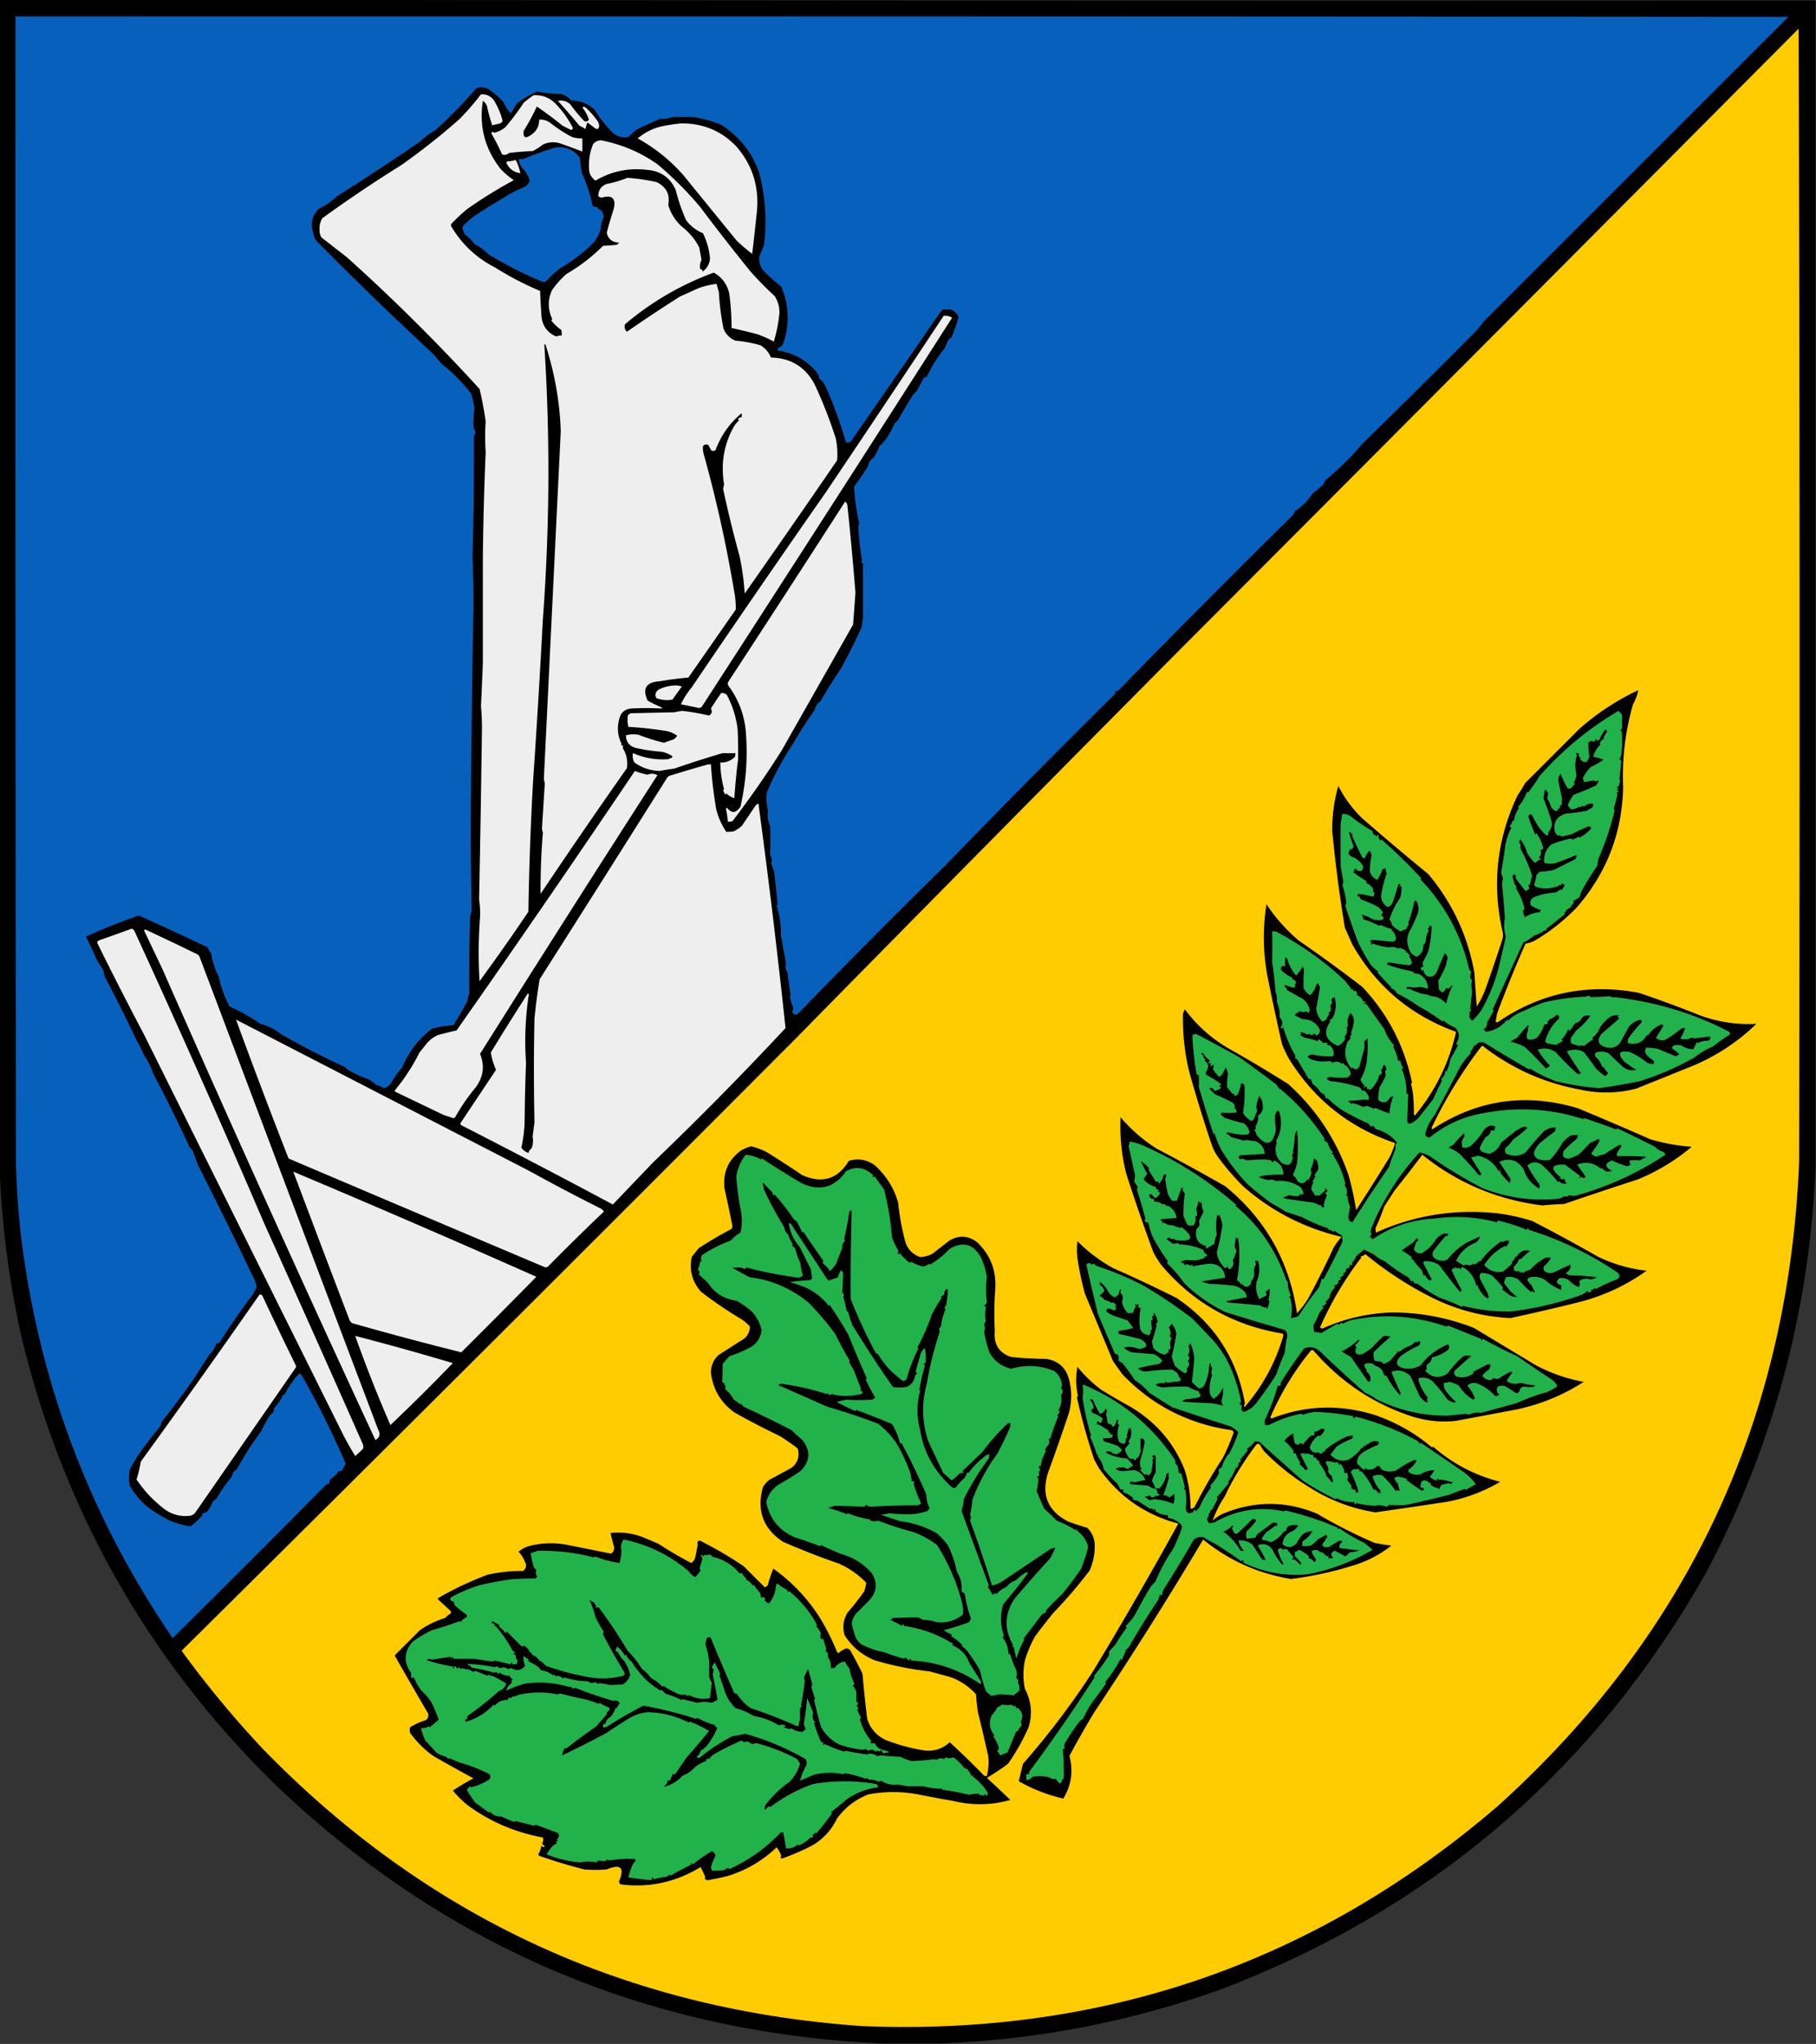 <svg xmlns="http://www.w3.org/2000/svg" width="1935" height="2178" style="shape-rendering:geometricPrecision;text-rendering:geometricPrecision;image-rendering:optimizeQuality;fill-rule:evenodd;clip-rule:evenodd"><rect width="100%" height="100%" fill="#333333" stroke="none"/><path style="opacity:1" d="M-.5-.5h2C645.666.5 1290 .833 1934.5.5v1242c-5.99 153.83-45.16 298.83-117.5 435-119.25 209.25-291.42 356.75-516.5 442.5-96.82 34.53-196.49 53.7-299 57.5h-62c-252.439-11.81-469.106-104.97-650-279.5C157.543 1767.34 69.043 1611.17 24 1429.5c-14.168-61.68-22.334-124.01-24.5-187V-.5z"/><path style="opacity:1" fill="#0761bc" d="M16.5 17.5c629.667-.167 1259.33 0 1889 .5-108.05 108.052-215.89 215.885-323.5 323.5-2.67 3.333-5.33 6.667-8 10a10369.027 10369.027 0 0 1-122 121 314.858 314.858 0 0 1-36.5 36.5c-2.6 1.936-4.44 4.436-5.5 7.5-3.83 3.167-7.67 6.333-11.5 9.5-4.83 7.5-11 13.667-18.5 18.5-.67 1.333-1.33 2.667-2 4A12961.321 12961.321 0 0 0 1191.5 736c-.95.483-1.95.649-3 .5a4.949 4.949 0 0 1-.5 3c-61.37 60.7-121.37 121.367-180 182A8923.885 8923.885 0 0 0 849.5 1081c-4.926.47-6.26-1.69-4-6.5a100.28 100.28 0 0 1-4-12.5c.457-.41.791-.91 1-1.5a486.45 486.45 0 0 1-3.5-25c-2.099-2.47-2.599-5.14-1.5-8a899.887 899.887 0 0 0-5.5-31c.399-10.641-1.101-20.975-4.5-31l1-2a1728.18 1728.18 0 0 0-3.5-34 57.73 57.73 0 0 0-3.5-9.5c1.419-3.163 1.085-6.163-1-9a303.543 303.543 0 0 0 0-31c-2.386-5.143-3.052-10.476-2-16a48.47 48.47 0 0 1-1.5-19.5c7.863-18.409 17.196-35.742 28-52a454.095 454.095 0 0 1 23-36c.775-3.903 2.775-6.903 6-9a606.167 606.167 0 0 1 22-35 676.55 676.55 0 0 0 22-44 81.824 81.824 0 0 0 1.5-11.5c-.033-19.001-.033-38.001 0-57-2.069-.324-2.402-1.158-1-2.5a327.98 327.98 0 0 1-4-37c.431-.793.765-1.627 1-2.5a252.037 252.037 0 0 1-5.5-39.5 241.16 241.16 0 0 0 15-22c.758-3.856 2.758-6.856 6-9a69.749 69.749 0 0 0 6-12 51.057 51.057 0 0 0 8-9 97.805 97.805 0 0 0 8-15l4-4a475.59 475.59 0 0 1 16-27l4-4c2.643-4.986 5.309-9.986 8-15 1.147.958 2.147.625 3-1a145.926 145.926 0 0 1 19-30 74.587 74.587 0 0 1 4-9l3-2a360.568 360.568 0 0 0 7.5-21.5c-1.8-4.322-4.96-7.155-9.5-8.5-2.03.368-4.2.368-6.5 0a15.074 15.074 0 0 0-3.5 3 27892.335 27892.335 0 0 1-95.5 138c-1.545.952-3.212 1.285-5 1a479.505 479.505 0 0 0-21.5-59c-1.454-3.681-3.788-6.681-7-9-.249-2.677-1.249-5.01-3-7-10.722-12.862-24.389-20.529-41-23-.749-1.135-.583-2.135.5-3a10.94 10.94 0 0 0 4.5-3c7.525-20.938 7.025-41.604-1.5-62a229.777 229.777 0 0 1-19-17c-3.518-4.406-5.018-9.406-4.5-15 1.643-3.96 3.31-7.96 5-12 3.25-26.096 1.583-51.763-5-77-7.282-21.57-20.782-38.737-40.5-51.5a120.112 120.112 0 0 0-32.5-8.5c-6.304.068-12.638.068-19 0-4.462 1.753-8.962 2.419-13.5 2a1201.466 1201.466 0 0 0-25 11.5 82.163 82.163 0 0 0-9 8c-5.893 1.062-11.226-.271-16-4a120.844 120.844 0 0 1-19.5-24.5c-7.054-6.895-15.554-10.395-25.5-10.5-2.938-3.43-6.605-5.763-11-7a133.119 133.119 0 0 1-25-2.5 91.636 91.636 0 0 0-22 13 182.472 182.472 0 0 1-6 10c-3.474-2.979-5.974-6.646-7.5-11A85.405 85.405 0 0 0 520.5 95c-4.28-2.2-8.613-2.533-13-1a466.965 466.965 0 0 1-44 45 70.21 70.21 0 0 0-16 12 3006.709 3006.709 0 0 1-89 58.5 66.817 66.817 0 0 1-18 12.5c-6.207 5.341-8.874 12.174-8 20.5a67.272 67.272 0 0 0 3.5 13A3842.437 3842.437 0 0 0 462.5 378a134.216 134.216 0 0 0 9 10.5c11.532 9.133 21.698 19.467 30.5 31a89.259 89.259 0 0 1 3.5 15.5 131.452 131.452 0 0 0-1 21.5c2.453 2.496 2.62 5.162.5 8 .196 42.282-.304 84.949-1.5 128a1263.26 1263.26 0 0 1 1 54 17941.001 17941.001 0 0 0-3 253c.379 23.159.712 45.825 1 68 .114 2.864-.386 5.53-1.5 8-.901 27.8-1.234 55.47-1 83a25.743 25.743 0 0 0-2 8 305.633 305.633 0 0 1-15 26c-7.647.46-15.147 1.63-22.5 3.5-14.471 10.96-25.138 24.8-32 41.5a92.831 92.831 0 0 0-11.5 16c-1.781 2.95-4.281 4.95-7.5 6a48.306 48.306 0 0 0-9-3.5c-2.27-2.47-4.937-4.47-8-6a135.39 135.39 0 0 1-20-9 22.784 22.784 0 0 1-5-4c-23.335-10.67-46.002-22.33-68-35-6.899-5.45-14.232-9.12-22-11a200.277 200.277 0 0 0-33-18.5 133.283 133.283 0 0 1-11.5-32c-4.116-8.01-6.782-16.34-8-25-1.815-1.6-2.982-3.6-3.5-6a7100.328 7100.328 0 0 0-73.5-34A650.056 650.056 0 0 0 91.5 998c3.958 7.76 7.625 15.6 11 23.5 2.223 4.1 4.723 8.1 7.5 12 .413 2.73 1.08 5.4 2 8 11.568 21.8 22.568 43.8 33 66a179.825 179.825 0 0 1 9 18c3.94 5.46 6.94 11.46 9 18a1611.252 1611.252 0 0 1 39 79l3 3c2 5.33 4 10.67 6 16a5785.843 5785.843 0 0 1 61 124l1.5 6-3.5 7a717.953 717.953 0 0 0-36 52c-1.011.84-2.178 1.17-3.5 1-1.328 4.54-3.828 8.54-7.5 12-6.031 9.35-12.031 18.69-18 28a1036.708 1036.708 0 0 1-33 44l-1 4a623.718 623.718 0 0 0-18 23 180.61 180.61 0 0 0-15 24 64.218 64.218 0 0 0 0 16c5.089 9.08 11.589 16.91 19.5 23.5 7.8 5.74 16.134 10.74 25 15a103.613 103.613 0 0 0 20.5 5.5c4.224-3.22 8.224-6.88 12-11 .483-.95.649-1.95.5-3 2.082.03 3.916-.64 5.5-2a55.263 55.263 0 0 0 6-11 14.029 14.029 0 0 0 4-3 146.303 146.303 0 0 1 16-23c.429-3.6 2.263-6.27 5.5-8a312.884 312.884 0 0 1 25.5-40 158.073 158.073 0 0 1 10-18c2.892-1.34 4.225-3.68 4-7 4.239-4.36 7.572-9.36 10-15 .333.33.667.67 1 1a91.227 91.227 0 0 1 16-23 11.38 11.38 0 0 1 2.5 2 957.962 957.962 0 0 1 47 94.5 18.924 18.924 0 0 0-3.5 6.5 15.085 15.085 0 0 1-4.5 1.5 23.972 23.972 0 0 1-7.5 7.5c-1.559 1.72-2.392 3.72-2.5 6a4.949 4.949 0 0 0-3 .5A18864.836 18864.836 0 0 1 184 1745.5c-87.38-127.83-141.046-268.83-161-423a892.94 892.94 0 0 1-6-84c-.5-407-.667-814-.5-1221z"/><path style="opacity:1" fill="#fecc00" d="M1916.5 30.5c1.17 402.5 1.33 805.166.5 1208-11.28 274.11-118.11 502.61-320.5 685.5-193.89 166.86-419.56 245.2-677 235-251.598-17.24-464.764-115.74-639.5-295.5a1076.351 1076.351 0 0 1-86.5-104.5A150341.573 150341.573 0 0 0 847 1107.5a118682.612 118682.612 0 0 1 406-411 625888.1 625888.1 0 0 0 663.5-666z"/><path style="opacity:1" fill="#edeeed" d="M512.5 100.5c5.523-.322 10.023 1.678 13.5 6a76.95 76.95 0 0 1 9.5 22c-.365 1.402-1.199 2.402-2.5 3a227.77 227.77 0 0 0-8.5 2 164.676 164.676 0 0 1-5.5-20c-.782-2.576-2.282-4.576-4.5-6-4.164 26.678 2.003 50.678 18.5 72a81.444 81.444 0 0 0 14.5 12.5 481.61 481.61 0 0 0-50 31 179.69 179.69 0 0 0-16.5 15.5c-.667 1-.667 2 0 3 11.323 18.991 26.823 33.491 46.5 43.5a324.582 324.582 0 0 0 48 25c.343 9.012.843 18.179 1.5 27.5 1.218 10.034 6.385 17.034 15.5 21a19.048 19.048 0 0 1 6-1 18.453 18.453 0 0 0-.5-6c-4.105-2.783-7.605-6.117-10.5-10a3.647 3.647 0 0 1 1-1.5c-4.809-10.093-4.976-20.259-.5-30.5a96.676 96.676 0 0 1 15.5-17.5 191.757 191.757 0 0 0 39-30l14-1c1.41-.368 2.41-1.201 3-2.5-7.144-.216-11.478-3.716-13-10.5 2.156-8.27 4.656-16.77 7.5-25.5 2.488-11.013-1.679-15.013-12.5-12-1.567.023-2.9-.477-4-1.5.029-6.392 3.029-10.725 9-13a119.085 119.085 0 0 0 22-6.5 212.114 212.114 0 0 1 31 4.5c10.532 5.134 14.699 13.3 12.5 24.5 2.822 8.987 7.655 16.654 14.5 23 7.829 5.991 13.996 13.324 18.5 22a462.203 462.203 0 0 1 2.5 13.5c-1.535 3.006-2.035 6.173-1.5 9.5 2.058.609 2.891 1.609 2.5 3 5.026-3.527 7.693-8.361 8-14.5a75.504 75.504 0 0 0-7.5-26.5c-7.309-2.987-13.309-7.654-18-14a195.95 195.95 0 0 1-11-32c-5.8-13.166-15.966-20.333-30.5-21.5-19.669-2.367-38.002 1.467-55 11.5-3.145-2.29-5.312-5.29-6.5-9-1.278-10.384.055-20.384 4-30 2.214-2.575 5.047-3.908 8.5-4 22.311 4.447 42.311 12.947 60 25.5 16.446 13.779 31.612 28.946 45.5 45.5a2595.041 2595.041 0 0 0 53 68 337.868 337.868 0 0 0 26.5 27c3.434 5.497 5.1 11.497 5 18a154.713 154.713 0 0 1-6 30.5c-5.601-3.125-11.601-5.792-18-8a793.962 793.962 0 0 0-27-6.5 268.514 268.514 0 0 0-2.5-37c-2.366-9.843-7.866-17.177-16.5-22-34.794 12.809-66.294 31.142-94.5 55-.997 3.169-.33 5.836 2 8a1589.2 1589.2 0 0 1 56.5-37.5l20-9a85.768 85.768 0 0 1 19-4.5c.817 2.979 1.651 5.979 2.5 9a268.812 268.812 0 0 0 5 39c2.526 5.859 6.692 10.026 12.5 12.5 9.187.74 18.187 2.407 27 5 5.081 3.177 8.747 7.51 11 13 21.123.478 36.623 9.978 46.5 28.5a500.138 500.138 0 0 1 22.5 57.5 82.552 82.552 0 0 1 1.5 23.5 16482.576 16482.576 0 0 1-98.5 142 274.115 274.115 0 0 0-5.5-40 1264.997 1264.997 0 0 1-17.5-71.5l1-5c-3.629-22.071-.129-42.571 10.5-61.5a25.55 25.55 0 0 1 5.5-6.5c-.951-.718-1.117-1.551-.5-2.5l3-1c.667-1.333.667-2.667 0-4-12.607 10.538-21.774 23.538-27.5 39-1.667 1.333-3.333 1.333-5 0a43.725 43.725 0 0 0-3-5.5c-2.201-.825-4.034-.325-5.5 1.5-.201 3.015.132 6.015 1 9 13.119 47.171 23.785 95.171 32 144a96.212 96.212 0 0 1 2 21L733.5 722a380.456 380.456 0 0 0-31 4c-14.05.944-18.217 7.777-12.5 20.5 4.554 2.588 9.72 5.088 15.5 7.5l-1 1a276.835 276.835 0 0 0-32 0c-6.632.636-10.798 4.136-12.5 10.5-2.767 9.567-1.933 18.733 2.5 27.5l-1 1c2.386.284 3.052 1.284 2 3 4.111 6.612 5.611 13.779 4.5 21.5a7291.223 7291.223 0 0 0-92 134 729.484 729.484 0 0 1 2.5-65.5c-.616-1.4-.949-2.9-1-4.5.985-15.892 1.985-31.725 3-47.5-.307-1.682-.64-3.348-1-5 5.988-123.512 11.988-247.012 18-370.5-.995-31.16-6.495-62.16-16.5-93l-1 1a2110.378 2110.378 0 0 1-1.5 291.5A11255.87 11255.87 0 0 1 568 832.5a3490.156 3490.156 0 0 0-5 139 2261.448 2261.448 0 0 1-52 74 494.702 494.702 0 0 1 .5-68c.267-6.211-.067-12.545-1-19 1.197-59.8 2.197-119.634 3-179.5.131-8.987-.202-17.82-1-26.5a4757.32 4757.32 0 0 0 2-46.5c.014-37.48.014-74.813 0-112a3555.629 3555.629 0 0 1 3-112c-.713-11.277-.713-22.277 0-33a392.694 392.694 0 0 0-6.5-34.5A2009.7 2009.7 0 0 0 369.5 274l-27-21c-1.514-2.587-2.18-5.42-2-8.5-.243-4.363.757-8.363 3-12a1416.081 1416.081 0 0 1 84-56.5 727.804 727.804 0 0 0 62-49 282.422 282.422 0 0 0 23-26.5z"/><path style="opacity:1" fill="#edeeed" d="M568.5 101.5c8.921-.539 16.588 2.295 23 8.5 7.72 7.879 14.053 16.712 19 26.5-.333 1-1 1.667-2 2l-9-4.5a410.814 410.814 0 0 0-27.5-20.5 245.68 245.68 0 0 1-14 26c-.804 7.014 1.696 8.514 7.5 4.5 6.036-3.91 9.036-9.41 9-16.5 4.411-.297 8.411.869 12 3.5a140.412 140.412 0 0 0 23 15 33.724 33.724 0 0 0 11 1.5v14a930.245 930.245 0 0 0-23-8.5c-6.452-2.127-12.786-1.793-19 1a59.648 59.648 0 0 1-11 7c-8.281.273-16.615.94-25 2-2.302 2.001-4.802 2.501-7.5 1.5a255.921 255.921 0 0 0-11.5-22.5c.825-1.688 1.825-1.855 3-.5 4.509-1.054 8.509-3.054 12-6a246.034 246.034 0 0 0 19.5-26c3.4-2.914 6.9-5.58 10.5-8zM594.5 107.5c4.704-1.056 9.037.11 13 3.5a192.182 192.182 0 0 0 15 18c2.141.884 3.807.384 5-1.5a40.875 40.875 0 0 0-7-13c1.29-.908 2.623-.741 4 .5a81.444 81.444 0 0 1 12.5 14.5c1.373 2.195 1.706 4.529 1 7-1.049 1.017-2.216 1.184-3.5.5l-8.5-6.5a22.508 22.508 0 0 0-2 7 60.631 60.631 0 0 0-6.5-3.5 1113.025 1113.025 0 0 0-23-26.5zM725.5 131.5c23.683-.288 43.517 8.046 59.5 25 16.833 19.683 24 42.683 21.5 69a3938.744 3938.744 0 0 1-5 45 197.784 197.784 0 0 1-16.5-14c-19.03-23.358-38.03-46.691-57-70-13.999-15.847-30.166-28.847-48.5-39 6.936-5.943 14.936-10.11 24-12.5a195.856 195.856 0 0 1 22-3.5z"/><path style="opacity:1" fill="#0761bc" d="M590.5 157.5c11.561-1.959 20.728 1.707 27.5 11a97.754 97.754 0 0 0 2 16 165.583 165.583 0 0 1 11.5 35 28.043 28.043 0 0 0 5 1.5 14.506 14.506 0 0 0 5 4l2 6c-2.176 4.203-3.342 8.703-3.5 13.5a59.24 59.24 0 0 1-6.5 13 171.07 171.07 0 0 1-37 28.5 148.31 148.31 0 0 0-15 14c-1.333.667-2.667.667-4 0a403.732 403.732 0 0 1-57-29 60.724 60.724 0 0 0-15-11 39.314 39.314 0 0 0-10.5-10.5 30.947 30.947 0 0 0-2.5-6c.18-1.054.513-2.054 1-3a178.557 178.557 0 0 1 12-10.5 1193.328 1193.328 0 0 1 39-24 154.002 154.002 0 0 1 15-7c2.241-1.739 3.908-3.906 5-6.5-1.636-5.43-4.47-10.097-8.5-14a25.93 25.93 0 0 1-3.5-9 18.453 18.453 0 0 0 6-.5 620.904 620.904 0 0 1 32-11.5z"/><path style="opacity:1" fill="#edeeed" d="M549.5 170.5c2.263 4.341 3.929 9.008 5 14-6.796-.742-11.796-4.408-15-11a3.647 3.647 0 0 1 1-1.5c3.195-.181 6.195-.681 9-1.5zM1005.5 336.5c3.23-.295 6.23.371 9 2a82558.337 82558.337 0 0 1-267 415l-2.5 1a792.57 792.57 0 0 0-19.5-4c3.046-6.407 6.88-12.407 11.5-18a18162.695 18162.695 0 0 1 143-208 28899.274 28899.274 0 0 0 125.5-188zM900.5 534.5c1.617 1.089 2.45 2.756 2.5 5a3502.756 3502.756 0 0 1 8.5 92 6802.847 6802.847 0 0 1-2.5 34c-25.338 44.703-50.672 89.37-76 134a1016.52 1016.52 0 0 1-52.5 75.5 12.93 12.93 0 0 1-5 .5 94.27 94.27 0 0 0-2-13.5l1-1.5c4.934 6.571 9.767 6.238 14.5-1 5.654-24.839 7.654-49.839 6-75-.84-20.077-7.173-38.077-19-54-.667-1.333-.667-2.667 0-4a29732.883 29732.883 0 0 0 124.5-192zM717.5 730.5a21.127 21.127 0 0 1 9 1l-10 14c-5.743.989-11.41.489-17-1.5-1.987-3.192-1.32-6.192 2-9 5.153-2.608 10.487-4.108 16-4.5z"/><path style="opacity:1" d="M1745.5 735.5c-.84 5-2.68 10-5.5 15-8.27 29.035-11.77 58.368-10.5 88-.94 48.488-17.28 91.154-49 128a209.495 209.495 0 0 1-43 34.5 30.989 30.989 0 0 1-12 4.5c-10.93 24.65-21.1 49.65-30.5 75-.27 2.72-.77 5.39-1.5 8 .67.33 1.33.67 2 1 45.62-31.49 95.95-41.99 151-31.5 21.89 7.41 43.55 15.41 65 24 19.42 7.09 39.42 10.09 60 9-19.24 18.63-41.24 33.3-66 44-20.71 8.36-41.37 16.69-62 25-19.98 5.14-39.98 5.48-60 1-38.16-7.04-72.49-22.38-103-46-.67-.67-1.33-.67-2 0a488.912 488.912 0 0 0-52.5 85.5c-.67 1-.67 2 0 3 48.07-31.74 99.9-39.24 155.5-22.5a3864.72 3864.72 0 0 1 77 33c14.61 4.26 29.28 6.93 44 8-17.47 14.74-36.8 26.4-58 35-26.12 8.42-52.12 17.09-78 26-7.72.2-15.38.7-23 1.5-47.99-6.01-90.65-24.01-128-54-9.61 12.79-19.44 25.45-29.5 38-3.67 5.69-7.34 11.36-11 17-2.78 8.06-5.95 15.89-9.5 23.5.3 1.32.47 2.82.5 4.5 41.2-18.72 84.7-25.56 130.5-20.5 12.23 1.65 24.23 4.31 36 8 23.58 12.13 46.91 24.79 70 38 16.45 8.04 33.78 13.04 52 15-21.17 15.25-44.51 26.25-70 33-25.15 6.32-50.15 12.15-75 17.5-28.07-1.27-55.07-8.1-81-20.5-26.42-13.01-50.92-28.84-73.5-47.5a14.283 14.283 0 0 1-5.5 2.5l1 1c-17.59 23-32.26 47.84-44 74.5 1.22 1.11 2.56 1.28 4 .5 23.4-10.26 47.9-15.76 73.5-16.5 29.88.11 58.71 5.61 86.5 16.5 21.81 13.13 43.64 26.29 65.5 39.5 16.2 8.68 33.37 14.68 51.5 18-22.14 14.22-46.14 24.05-72 29.5-21.32 4-42.65 8-64 12-16.12 1.82-32.12.16-48-5-41.09-13.75-75.75-37.08-104-70-1.14-.75-2.14-.58-3 .5-17.63 21.57-31.96 45.24-43 71 .5.33 1 .67 1.5 1 36.18-14.18 73.02-15.35 110.5-3.5 22.4 7.78 42.57 19.28 60.5 34.5l1-1c20.76 18.13 44.59 30.63 71.5 37.5-17.11 10.05-35.45 17.05-55 21-25.97 4-51.97 7.83-78 11.5-25.2-4.01-48.53-12.84-70-26.5-17.83-10.82-34-23.65-48.5-38.5-1.7-2.2-3.2-4.53-4.5-7-1.33-1.33-2.67-1.33-4 0-13.58 17.99-24.74 36.33-33.5 55-5.48 8.29-9.81 16.95-13 26 3.8-3.67 8.3-6.5 13.5-8.5 32.79-12.92 65.46-12.58 98 1a525.472 525.472 0 0 0 61 31c5.96 1.22 11.96 2.22 18 3-11.13 8.78-23.46 15.44-37 20-23.26 7.49-46.59 12.66-70 15.5-35-5.76-66.17-19.76-93.5-42a4347.71 4347.71 0 0 1-116 184 1067.83 1067.83 0 0 0-26.5 46.5c4.26 16.15 2.09 31.31-6.5 45.5a172.119 172.119 0 0 1-47.5-18.5c1.5-6.14 3-12.3 4.5-18.5a844.47 844.47 0 0 0 75.5-100 4497.958 4497.958 0 0 0 90-156c-35.4-9.44-63.57-29.11-84.5-59-1.67-3-3.33-6-5-9a631.744 631.744 0 0 1-18.5-66.5c.52-.56.86-1.23 1-2-2.2-10.14-2.36-20.3-.5-30.5 7.51 9.18 16.01 17.34 25.5 24.5a732.664 732.664 0 0 0 31 18c26.94 16.04 46.1 38.2 57.5 66.5 4.44 13.65 6.61 27.65 6.5 42 1.89.2 3.39-.46 4.5-2a503.798 503.798 0 0 1 30-52c4.38-8.76 8.21-17.76 11.5-27-.32-1.15-.98-1.98-2-2.5-45.82-6.49-84.66-26.33-116.5-59.5-3.33-4.67-6.67-9.33-10-14-9.99-23.99-19.99-47.99-30-72-3.43-12.5-6.1-25.17-8-38-.67-6-.67-12 0-18 10.71 10.94 23.21 20.44 37.5 28.5 22.87 10.1 45.53 20.77 68 32 40.3 27.1 64.64 64.6 73 112.5-.93 1.27-1.09 2.6-.5 4 19.43-22.36 33.27-47.86 41.5-76.5-.14-.77-.48-1.44-1-2-52.45-8.63-95.62-33.13-129.5-73.5-2.92-4.17-5.58-8.5-8-13a2082.509 2082.509 0 0 1-29-84c-4.93-19.72-6.93-39.72-6-60 11.16 13.15 24 24.32 38.5 33.5 24.55 12.87 48.89 26.21 73 40 42.99 35.13 68.49 80.3 76.5 135.5a110.42 110.42 0 0 0 12-16c9.54-17.75 18.54-35.75 27-54 2.48-4.14 5.31-7.97 8.5-11.5-39.66-9.33-74.66-27.33-105-54a269.79 269.79 0 0 1-25.5-29.5c-3.45-4.56-6.11-9.56-8-15-8.77-26.09-16.77-52.09-24-78-4.78-20.12-6.94-40.45-6.5-61 .51-1.73 1.18-3.39 2-5 13.02 17.52 29.02 31.69 48 42.5a1458.06 1458.06 0 0 1 62 37c29.87 26.89 51.37 59.39 64.5 97.5a315.08 315.08 0 0 1 8 37c12.25-18.83 24.25-37.83 36-57 2.23-4.71 4.07-9.54 5.5-14.5-48.78-16.44-86.61-46.61-113.5-90.5-2.61-4.88-4.94-9.88-7-15-5.72-24.92-11.05-49.92-16-75-4.29-24.67-4.46-49.332-.5-74 8.88 13.733 20.22 26.567 34 38.5 23.09 15.92 45.75 32.42 68 49.5 27.2 28.92 44.87 62.92 53 102-.21.59-.54 1.09-1 1.5a79.434 79.434 0 0 1 2.5 15.5c.41 6.04.57 11.87.5 17.5.83.69 1.5.52 2-.5 21.25-25.84 35.59-55.17 43-88-48.25-17.42-85.09-48.42-110.5-93-2.69-6.04-5.36-12.041-8-18a1478.164 1478.164 0 0 1-13.5-103.5c-.06-16.222 2.1-32.055 6.5-47.5 6.57 12.91 15.07 24.41 25.5 34.5a2992.609 2992.609 0 0 0 70.5 59.5c25.54 30.57 41.87 65.57 49 105 .79 12 1.62 24 2.5 36a99.5 99.5 0 0 0 9.5-19c6.2-17.6 12.2-35.27 18-53 .67-2.667.67-5.333 0-8-11.46-49.897-6.12-98.23 16-145 2.92-4.166 5.58-8.499 8-13 19.14-19.14 38.31-38.306 57.5-57.5 19.03-16.87 40.03-30.704 63-41.5z"/><path style="opacity:1" fill="#edeeed" d="M768.5 738.5c2.327-.253 4.327.414 6 2 6.154 11.617 9.987 23.95 11.5 37a591.43 591.43 0 0 1 .5 31.5 639.73 639.73 0 0 0-4 41.5c-3.161-.97-5.994-2.637-8.5-5a3.647 3.647 0 0 1-1.5 1 54.628 54.628 0 0 1-2-4.5l1-1c-2.552-9.49-3.885-18.99-4-28.5 6.061.258 11.228-1.742 15.5-6a8.43 8.43 0 0 0 .5-4c-4.712.119-9.212.119-13.5 0a1156.437 1156.437 0 0 0-51.5 16.5 217.506 217.506 0 0 0-15.5 2.5c-9.959-.253-18.959-3.253-27-9-1.819-3.239-2.319-6.572-1.5-10 11.827 5.199 24.16 7.366 37 6.5a28.931 28.931 0 0 0 4-1.5c1.021-.502 1.188-1.168.5-2-3.478-2.273-7.311-3.773-11.5-4.5a187.342 187.342 0 0 1-27-4c-7.034-2.005-10.534-6.505-10.5-13.5 4.413-1.132 8.913-1.299 13.5-.5a220.262 220.262 0 0 0 27 8.5 177.608 177.608 0 0 1 10-3.5c1.667-1 3-2.333 4-4a29.77 29.77 0 0 0-11-5 427.57 427.57 0 0 0-41-4.5 31.337 31.337 0 0 1-.5-12c.772-1.349 1.939-2.182 3.5-2.5l46-1a94.871 94.871 0 0 1 8.5-1.5 237.243 237.243 0 0 1 28.5 5c2.999-1.812 3.665-4.312 2-7.5a288.447 288.447 0 0 1 11-16.5z"/><path style="opacity:1" fill="#22b24b" d="M1724.5 757.5c1.43 1.302 2.76 2.802 4 4.5a81.5 81.5 0 0 0 0 12.5c-.03 1.529-.7 2.696-2 3.5l1.5 1.5c.67 6.667.67 13.333 0 20 .02 3.509-.81 6.675-2.5 9.5.93.388 1.59 1.055 2 2a687.24 687.24 0 0 1-2 19.5c.21.586.54 1.086 1 1.5a20.358 20.358 0 0 0-1.5 5.5 9.39 9.39 0 0 1-2.5 1.5c.81.308 1.47.808 2 1.5-.67.333-1.33.667-2 1 2.53 1.017 2.53 2.184 0 3.5.46.414.79.914 1 1.5-1.21 5.3-2.54 10.3-4 15 .33.667.67 1.333 1 2-4.56 18.576-10.39 35.91-17.5 52-.33 2.333-.67 4.667-1 7-5.62 8.105-11.12 16.938-16.5 26.5a11.245 11.245 0 0 1-2 4c1.13 1.016.8 1.683-1 2 .33.333.67.667 1 1a1878.3 1878.3 0 0 0-7 4c.66 2.33-.34 3.997-3 5 .33.333.67.667 1 1a25.487 25.487 0 0 1-5.5 3.5c-.32 1.561-1.15 2.728-2.5 3.5.33.333.67.667 1 1-6.67 5.339-13.34 10.673-20 16 .33.333.67.667 1 1-2.82.068-4.99 1.234-6.5 3.5-1.84-1.333-2.34-1.166-1.5.5l-6 2c-3.56 3-7.39 5.5-11.5 7.5-10.66 23.37-21.5 47.04-32.5 71 .21.59.54 1.09 1 1.5-2.26 4.22-4.59 8.38-7 12.5.43 3.16-.9 5.66-4 7.5 1.17.5 2 1.33 2.5 2.5 9.28-1.23 16.94-5.56 23-13l1 1c4.94-4.76 10.28-8.1 16-10a228.74 228.74 0 0 1 22.5-9.5c14.79-3.42 29.79-5.42 45-6 1.41-1.45 2.91-1.29 4.5.5 7.3-.12 14.3-.45 21-1 1.32 1.38 2.66 1.71 4 1 44.33 5.06 85.16 17.39 122.5 37 1.08.86 1.25 1.86.5 3-6.09 3.75-11.92 7.92-17.5 12.5-7.44 3.1-13.94 6.94-19.5 11.5-17.73 10.22-37.23 18.72-58.5 25.5a559.014 559.014 0 0 1-44 7.5c-15.33-1.22-30.67-3.72-46-7.5-9.93-3.72-19.1-8.22-27.5-13.5l-1 1c-15.66-9.08-31.49-18.58-47.5-28.5-4.17-1.29-7.34-.12-9.5 3.5l-1-1a26.088 26.088 0 0 1-4.5 7.5l1 1a83.839 83.839 0 0 0-12 15.5c-8.28 16.17-17.28 33.17-27 51-4.81 5.85-8.14 12.52-10 20 .79 2.64 2.45 3.81 5 3.5 16.88-13.75 36.21-22.41 58-26 35.86-6.82 71.03-4.65 105.5 6.5l1-1a724.79 724.79 0 0 1 34 12c.41-.46.91-.79 1.5-1a1341.97 1341.97 0 0 1 40 19.5c2.42 2.66 5.42 4.49 9 5.5.91.83 1.58 1.83 2 3-29.05 19.28-60.22 33.61-93.5 43-2.73 1.03-5.73 1.03-9 0-1.55 1.65-3.22 1.98-5 1-2.3 1.73-4.97 2.73-8 3-27.17 2.46-53.67-1.37-79.5-11.5a488.157 488.157 0 0 1-56-34c-3.56-1.96-7.23-3.29-11-4-21.95 24-38.95 50.67-51 80-1.09 2.76-1.09 5.43 0 8-.81.31-1.47.81-2 1.5l3 3c20.44-13.7 42.44-21.04 66-22 22.24-3.19 44.41-1.86 66.5 4 .33-.67.67-1.33 1-2 10.55 2.49 20.88 5.82 31 10 .67-2.67 1.33-2.67 2 0 33.64 10.4 65.14 25.57 94.5 45.5 2.67 2.33 2.67 4.67 0 7-7.91 2.95-15.57 6.45-23 10.5-.59-.21-1.09-.54-1.5-1-1.17 1.39-2.67 2.23-4.5 2.5.67.33 1.33.67 2 1-1.37.4-2.71.9-4 1.5-.33-.67-.67-1.33-1-2a21.64 21.64 0 0 1-7 4.5c-24.19 8.64-49.19 14.47-75 17.5-17.42.22-34.25-1.78-50.5-6-.41.46-.91.79-1.5 1-7.48-3.62-15.15-6.79-23-9.5-7.75-3.81-15.75-8.81-24-15a8.394 8.394 0 0 0-4-.5c.15-2.44-.69-3.11-2.5-2-1.17-1.5-2.33-3-3.5-4.5a170.523 170.523 0 0 1-25.5-17.5c-3.67-1.12-7.17-3.29-10.5-6.5-3.67-1.83-7.33-3.67-11-5.5-2.7 2.44-5.53 4.78-8.5 7-.88 2.72-2.38 5.05-4.5 7 1 2.33.33 3-2 2-.44 1.2-.77 2.36-1 3.5-.95.48-1.95.65-3 .5.25 3-1.08 4.84-4 5.5.67.33 1.33.67 2 1-1.85 1.67-3.52 2.84-5 3.5.53.69 1.19 1.19 2 1.5-1.33.67-2.67 1.33-4 2l1 1c-1.08 2.06-2.75 3.39-5 4 .52.56.86 1.23 1 2-3.3 2.95-5.3 6.61-6 11-1.04 1.27-2.2 2.44-3.5 3.5-.62.95-.45 1.78.5 2.5-1.5 1.25-3.17 2.25-5 3 .67.33 1.33.67 2 1a55.057 55.057 0 0 1-4.5 5.5c-1.8 4.77-3.97 9.27-6.5 13.5-.02 2.43.31 4.93 1 7.5 2.85-.01 5.35.32 7.5 1 5.64-3.53 11.3-6.86 17-10 .56.52 1.23.86 2 1l2-2c.77.14 1.44.48 2 1 3.84-2.34 8.01-3.84 12.5-4.5 32.08-6.25 64.58-3.75 97.5 7.5.77-.14 1.44-.48 2-1 11.15 4.46 22.31 8.96 33.5 13.5 1.17.5 2 1.33 2.5 2.5.33-.67.67-1.33 1-2a373.826 373.826 0 0 0 36.5 18.5c12.15 8.58 24.48 16.91 37 25 2.56 1.92 4.56 4.26 6 7-3.1 2.47-6.94 4.63-11.5 6.5-10.17 2.75-20.67 6.58-31.5 11.5a4117.26 4117.26 0 0 1-38.5 10.5c-4.15-.86-8.48-.19-13 2-1-.33-2-.67-3-1-6.62.7-13.29 1.37-20 2-26.3.14-51.47-5.7-75.5-17.5-3.81-2.94-7.64-5.11-11.5-6.5-16.07-14.03-32.24-28.87-48.5-44.5-5.08-4.51-10.75-5.51-17-3-8.58 11.55-16.92 23.72-25 36.5.96 2.38-.04 3.38-3 3-3.3 12.03-7.8 24.03-13.5 36-.67 2-.67 4 0 6h4c10.78-5.59 22.11-9.59 34-12 .77.14 1.44.48 2 1a82.75 82.75 0 0 1 12.5-3c13.78.35 27.44 1.85 41 4.5.86 2.73 1.69 2.9 2.5.5 23.67 5.96 45.84 14.63 66.5 26 .83 1 1.67 2 2.5 3l1-1c15.91 10.71 31.75 21.54 47.5 32.5 4.16 3.38 7.83 7.21 11 11.5a785.99 785.99 0 0 1-10.5 6l-1-1c-5.89 2.03-11.72 4.19-17.5 6.5-14.83 3.73-29.67 7.23-44.5 10.5-6.12.6-12.45.6-19 0-.52 1.02-1.35 1.68-2.5 2-4.06-1.43-8.06-1.76-12-1-7.11-.19-13.94-1.19-20.5-3-.97 2.38-1.64 2.04-2-1-6.08.45-12.25-.88-18.5-4-.59.21-1.09.54-1.5 1a310.56 310.56 0 0 1-34.5-19.5 2221.374 2221.374 0 0 1-47-42c-1.43.31-2.77.14-4-.5a41.483 41.483 0 0 1-9 8.5c.46.41.79.91 1 1.5-2.65 3.28-5.32 6.61-8 10 1.11 1.46.61 2.46-1.5 3a20.69 20.69 0 0 1-2 6l-1-1a50.268 50.268 0 0 1-8.5 15.5l1 1c-4.17 5.34-8.51 10.5-13 15.5.21.59.54 1.09 1 1.5-2.12 4.14-4.29 8.31-6.5 12.5l-1-1c-.16 2.18-1 4.01-2.5 5.5.96 1.15.62 2.15-1 3-.61 2.18.06 4.18 2 6 1.97.01 3.97-.32 6-1 23.37-13.22 47.87-17.06 73.5-11.5.41-.46.91-.79 1.5-1 19.2 4.46 37.87 10.62 56 18.5-.84 1.67-.34 1.83 1.5.5 7.87 5.56 16.7 10.73 26.5 15.5 3.17 2.34 6.17 4.84 9 7.5-21.89 12.73-44.89 21.39-69 26-24 2.24-47-1.93-69-12.5 1.1-2.39.44-2.89-2-1.5-9.62-6.9-19.12-13.23-28.5-19a68.218 68.218 0 0 1-11.5-6.5c-3.88-.65-7.38.18-10.5 2.5-10.2 17.89-20.87 35.55-32 53-1.13 1.85-1.63 3.85-1.5 6h-3c-.26 2.52-1.09 4.85-2.5 7-10.56 15.79-20.4 31.62-29.5 47.5-.83 1.5-2 2.67-3.5 3.5-1.46 4.05-3.13 8.05-5 12-.33-.67-.67-1.33-1-2a126.438 126.438 0 0 1-16.5 25c.21.59.54 1.09 1 1.5-5.43 7.45-10.93 14.95-16.5 22.5a160.51 160.51 0 0 0-8 15c-1 .67-2 1.33-3 2-5.72 7.29-10.72 14.62-15 22-1.96 2.35-2.46 4.85-1.5 7.5-.67.33-1.33.67-2 1 .79 10.19 1.12 20.35 1 30.5-1.25 1.5-2.25 3.17-3 5-.5 1.02-1.17 1.19-2 .5a36.173 36.173 0 0 1-3.5-4.5c-2.24.67-4.41.17-6.5-1.5a46.364 46.364 0 0 0-17-1 8.95 8.95 0 0 0-4 3c-1.29.49-2.63.66-4 .5v-6h3c-.15-1.05.02-2.05.5-3 24.33-32.67 47.49-66.17 69.5-100.5l-1-1c5.2-6.23 10.03-12.73 14.5-19.5 1.67-2.09 2.17-4.26 1.5-6.5 2.29-2.41 4.63-4.91 7-7.5 3.63-6.29 7.63-12.29 12-18-.33-.67-.67-1.33-1-2 4.16-3.82 7.66-8.16 10.5-13a396.083 396.083 0 0 1 17-30l4-4c5.22-12.35 11.55-24.02 19-35 3.64-7.43 6.81-15.09 9.5-23-.48-2.42-1.82-4.25-4-5.5-3.23-2.58-6.89-4.08-11-4.5v-3c-4.45.08-8.78-1.26-13-4-.68-2.96-1.52-3.29-2.5-1-.33-.67-.67-1.33-1-2h-3c-4.1-2.76-8.27-5.42-12.5-8-1.94-.69-3.94-1.19-6-1.5 1.21-.89 1.21-1.73 0-2.5-2.97-2.47-6.31-4.3-10-5.5 1.17-2.83.33-3.67-2.5-2.5l-3-6a170.132 170.132 0 0 1-15-16c-.85-5.17-3.02-9.67-6.5-13.5l1-1c-.93-.39-1.59-1.05-2-2-2.02-6.22-4.35-12.22-7-18 .46-.41.79-.91 1-1.5a259.715 259.715 0 0 1-9-40.5c.88-4.35.88-8.52 0-12.5l1-1c40.96 17.12 73.62 44.12 98 81-.59 1.87.08 3.54 2 5 .82 2.61 1.32 5.27 1.5 8 1 .33 2 .67 3 1 1.07 4.7 2.23 9.37 3.5 14-1.35 1.18-1.19 2.18.5 3 1.15 6.56 1.31 13.06.5 19.5.52 5.51 3.19 6.84 8 4 .86-2.73 1.69-2.9 2.5-.5l4-4c3.3-7.78 7.47-14.95 12.5-21.5-.95-.72-1.12-1.55-.5-2.5 3.71-3.92 6.71-8.25 9-13-1.2-2.93-.2-4.93 3-6 1.38-5.71 4.05-10.71 8-15 4.01-7.5 7.18-15 9.5-22.5a37.37 37.37 0 0 0-8-6c-20.63-6.54-41.46-13.38-62.5-20.5-8.15-5.1-16.32-10.26-24.5-15.5-4.94-5.66-10.1-10.16-15.5-13.5-3.99-6.31-8.32-12.31-13-18-1.59-.88-3.09-1.88-4.5-3 .88-1.98.72-3.98-.5-6-1-.33-2-.67-3-1-5.92-13.66-11.92-27.66-18-42-4.31-17.56-8.47-35.23-12.5-53 2.09-2.08 3.92-2.08 5.5 0 1-.33 2-.67 3-1 .5 1.17 1.33 2 2.5 2.5 17.49 5.67 34.49 12.84 51 21.5a542.61 542.61 0 0 1 51 34.5c7.17 7.5 14.33 15 21.5 22.5a121.06 121.06 0 0 1 15 21c7.34 14.36 12.51 29.52 15.5 45.5-.67.33-1.33.67-2 1 .81 1.31 1.81 2.48 3 3.5-1.62 2.77-.95 4.77 2 6 5.43-1.92 9.93-5.25 13.5-10 7.5-9.68 14.5-19.68 21-30 2.6-7.81 5.6-15.48 9-23 .52-5.98 1.35-11.81 2.5-17.5.42-3.03-.58-5.36-3-7-21.07-6.08-42.07-12.41-63-19-16.09-7.8-30.59-17.97-43.5-30.5a141.454 141.454 0 0 0-18-21c-.62-.95-.45-1.78.5-2.5a200.964 200.964 0 0 1-16-25.5 77.309 77.309 0 0 1-5-16c-3.47.22-4.47-1.11-3-4-2.77-10.23-5.77-20.4-9-30.5.09-1.11.42-2.11 1-3-1.33-2-2.67-4-4-6 .44-2.16.77-4.33 1-6.5-2.39-10.58-4.72-21.08-7-31.5.88-1.36 1.21-2.86 1-4.5 4.47.56 8.8 1.73 13 3.5 36.43 15.82 70.09 37.16 101 64l-1 1c25.48 21.07 43.65 47.91 54.5 80.5l1-1c-.15 5.43 1.02 10.76 3.5 16-.53.69-1.19 1.19-2 1.5 1.16 1.01 1.82 2.34 2 4 1.3 6.17 1.3 12.34 0 18.5 3.13-.37 5.79-1.04 8-2a290.704 290.704 0 0 1 21.5-30c1.29-2.91 2.29-5.91 3-9 .67-1.33 1.33-1.33 2 0a768.923 768.923 0 0 0 20.5-40.5c-.32-2.04-.48-4.21-.5-6.5-2.83-1.42-5.5-3.08-8-5-.41.46-.91.79-1.5 1-1.72-1.43-3.72-2.27-6-2.5l1-1c-9.81-3.2-19.14-7.2-28-12l-18-6a166.24 166.24 0 0 0-15-9 364.19 364.19 0 0 1-25-20c-10.86-11.46-20.19-23.62-28-36.5-2.98-5.76-5.48-11.76-7.5-18l-1 1c-5.53-16.76-10.7-33.42-15.5-50-.06-4.17-.06-8.34 0-12.5-.92-.37-1.75-.87-2.5-1.5a299.877 299.877 0 0 1-4.5-42c1.32.17 2.49-.16 3.5-1 15.64 8.15 31.14 16.48 46.5 25 13.52 9.7 26.85 19.54 40 29.5.62 2.16 2.28 3.99 5 5.5 17.49 14.63 32.82 31.97 46 52-.21.59-.54 1.09-1 1.5 1.79.78 3.29 1.95 4.5 3.5.94 3.72 2.78 6.89 5.5 9.5-2.38.97-2.04 1.64 1 2l-1 1c6.16 9.27 10.49 19.44 13 30.5-.21.59-.54 1.09-1 1.5 2.79 3.1 3.45 6.6 2 10.5.35 1.2.85 1.2 1.5 0-.22 4.01.62 8.01 2.5 12-.44 3.61-1.11 7.44-2 11.5.55 1.4.88 2.73 1 4 1.27.31 2.43.81 3.5 1.5 12.56-19.9 25.56-39.57 39-59 1.89-6.11 4.06-12.11 6.5-18 .66-1.97.66-3.81 0-5.5.86-.69 1.52-1.52 2-2.5-6-7.34-13.67-12.18-23-14.5-.57-1.21-1.24-2.37-2-3.5-2.33 1.34-4 .67-5-2-8.51-3.89-16.84-8.05-25-12.5a91.222 91.222 0 0 1-18-14c-.95-.48-1.95-.65-3-.5-.16-3.17-1.83-5.17-5-6-2.41-4.1-5.24-7.1-8.5-9-.86-1.59-1.53-3.25-2-5-.67-1.33-1.33-1.33-2 0-4.37-7.34-8.71-14.67-13-22-2.11-.54-2.61-1.54-1.5-3-5.66-9.74-10.16-20.4-13.5-32-.15 2.78-.98 3.28-2.5 1.5 2.72-3.88 2.38-7.55-1-11 .38-5.62-.62-11.12-3-16.5.41-3.6-.09-7.26-1.5-11-.69-10.63-1.86-20.97-3.5-31 .27-11.1.27-22.1 0-33 1.7-.16 3.37.006 5 .5 27.91 15.08 52.25 32.58 73 52.5 1.88 2.59 3.88 5.09 6 7.5-.84 1.67-.34 1.83 1.5.5a7.379 7.379 0 0 0 2 3c.67-1.33 1.33-1.33 2 0 1.11 1.26 1.28 2.43.5 3.5 3.2 1.35 5.53 3.68 7 7 4 .67 4 1.33 0 2 1.44.22 2.77.72 4 1.5 5.73 8.26 11.9 16.93 18.5 26 2.34 6.64 5.84 12.48 10.5 17.5-.46.41-.79.91-1 1.5 2.65 4.79 4.32 9.63 5 14.5.95.48 1.95.65 3 .5.02 2.96 1.02 5.46 3 7.5-.67.33-1.33.67-2 1 3.78 8.75 5.45 17.41 5 26 .67.33 1.33.67 2 1-.31 9.17-.64 18.67-1 28.5.25 2.58 1.58 3.41 4 2.5 3.28-1.56 6.12-3.73 8.5-6.5 4.97-6.31 9.97-12.64 15-19 2.93-6.81 6.1-13.47 9.5-20-.33-.67-.67-1.33-1-2 2.84-1.66 4.34-4.66 4.5-9 .67 1.33 1.33 1.33 2 0 1.47-3.92 2.64-7.92 3.5-12 2.74-4.77 5.41-9.61 8-14.5l-2-2c4.23-6.03 3.89-11.7-1-17a47.7 47.7 0 0 1-12.5-7.5l-1 1c-8.37-6.19-16.7-11.52-25-16-7.45-5.27-15.28-9.94-23.5-14-1.42-3.03-3.76-4.86-7-5.5l1-1a412.31 412.31 0 0 1-15-16l1-1a35.084 35.084 0 0 1-7.5-6.5 189.128 189.128 0 0 1-15-27c-4.15-11.59-8.31-23.59-12.5-36 .26-1.189.59-2.356 1-3.5-.65-6.38-1.98-12.547-4-18.5.07-1.272.4-2.438 1-3.5a571.234 571.234 0 0 1-3-17c-.19-15.29-.19-30.457 0-45.5.66-3.306 1.16-6.639 1.5-10 3.31-.466 6.47.367 9.5 2.5 7.34 5.88 15.01 11.046 23 15.5-.17 1.322.16 2.489 1 3.5a6.97 6.97 0 0 1 3.5 2.5c.42-1.456 1.26-1.956 2.5-1.5-1.03 1.507-.87 3.007.5 4.5.67 1.333 1.33 1.333 2 0a574.944 574.944 0 0 1 42.5 41.5c-.33.333-.67.667-1 1 26.18 27.436 43.51 59.436 52 96 .41.95 1.07 1.61 2 2-.35 2.32-.68 4.65-1 7 .41.95 1.07 1.61 2 2-.86 3.75-.86 7.59 0 11.5-.49 6.53-1.16 13.03-2 19.5 1.64 1.65 1.31 2.65-1 3 .78 1.54.78 3.21 0 5 .5 2 1.67 3.5 3.5 4.5 3.8-3.6 7.14-7.6 10-12 7.21-12.94 12.87-26.61 17-41 3.05-12.15 5.89-24.32 8.5-36.5-1.95-6.586-2.28-13.086-1-19.5a785.903 785.903 0 0 0-3-35.5 34.31 34.31 0 0 1 1-7 73.77 73.77 0 0 1-2-6.5 496.709 496.709 0 0 0 4.5-29c1.15-6.462 3.32-12.629 6.5-18.5a4.473 4.473 0 0 1-2-1.5c1.83-1.981 3-4.315 3.5-7 .33.667.67 1.333 1 2 .65-5.291 2.49-10.124 5.5-14.5-.33-.333-.67-.667-1-1 4.16-4.733 7.33-10.233 9.5-16.5.67 1.333 1.33 1.333 2 0a136.363 136.363 0 0 0 11-16c24.3-27.777 52.46-51.11 84.5-70z"/><path style="opacity:1" d="M1710.5 777.5c.98.311 1.64.978 2 2a64.684 64.684 0 0 0-4 6.5c.33.333.67.667 1 1-2.33 1-4 2.667-5 5 .33.333.67.667 1 1-3.81 3.788-6.48 8.288-8 13.5 3.88.494 7.55 1.494 11 3a63.749 63.749 0 0 1-13 7.5 37.735 37.735 0 0 0-9 12.5c.6 1.295 1.1 2.628 1.5 4l10-2c1.46 1.247 2.96 1.247 4.5 0 .33.5.67 1 1 1.5a786.159 786.159 0 0 0-3 4 301.635 301.635 0 0 1-24 10 96.616 96.616 0 0 0-6 10.5c.74 2.063 2.07 3.73 4 5 3.1-.423 5.94-1.423 8.5-3 .33.333.67.667 1 1 1.08-1.894 2.41-2.227 4-1 2.64-2.529 5.81-3.529 9.5-3 .26 1.478-.07 2.811-1 4a75.627 75.627 0 0 1-6 3.5 223.36 223.36 0 0 1-22 3c-9.33 2.708-13.33 8.708-12 18 .32 2.328 1.48 4.161 3.5 5.5 1.34-.714 2.68-.38 4 1a325.06 325.06 0 0 1 10.5-2.5 154.316 154.316 0 0 1 18.5-8.5c1.28.113 2.11.78 2.5 2-3.4 4.222-7.56 7.555-12.5 10-.33-.333-.67-.667-1-1a17.977 17.977 0 0 1-7 3 3.595 3.595 0 0 0-1.5-1 163.848 163.848 0 0 0-20 6c-6.3 5.16-8.96 11.826-8 20 3.63.912 7.3 1.079 11 .5 7.48-2.547 14.81-5.38 22-8.5 2.31.299 2.31 1.132 0 2.5.33.333.67.667 1 1l-24 12a90.439 90.439 0 0 1-15 2c-1.17 1.167-2.33 2.333-3.5 3.5a39.34 39.34 0 0 1-2.5 10.5c.67.667 1.33 1.333 2 2 7.51 2.351 15.17 2.185 23-.5 1.15-.318 1.98-.984 2.5-2 .41.457.91.791 1.5 1 .41-.762.58-1.762.5-3 1.23 1.52 2.4 2.353 3.5 2.5a48.51 48.51 0 0 1-3.5 5.5c-.33-.333-.67-.667-1-1a32.79 32.79 0 0 1-5.5 3.5c-8.02.453-15.69 2.12-23 5-3.51 1.907-4.68 4.74-3.5 8.5a42.868 42.868 0 0 0 11.5 5.5c-1.8.317-2.13.984-1 2-6.23.354-11.89 2.187-17 5.5-.71-2.527-1.38-5.027-2-7.5.67-.333 1.33-.667 2-1-1.72-7.987-4.72-15.32-9-22 .65-1.609.15-3.109-1.5-4.5-.9-2.99-1.73-5.99-2.5-9 1.27-2.35 2.61-2.183 4 .5-.33.333-.67.667-1 1 3.49 4.991 7.16 9.824 11 14.5 1.5-.583 2.83-1.416 4-2.5-.17-1.117-.5-2.284-1-3.5.35-1.196.85-1.196 1.5 0 .78-3.55 1.62-7.05 2.5-10.5-3.32-10.049-7.32-19.383-12-28-.58-1.425-.58-3.092 0-5-2.02-1.458-2.19-3.291-.5-5.5 3.27 4.123 5.61 8.789 7 14a57.66 57.66 0 0 0 8.5 11 47.475 47.475 0 0 1 7-4.5l-3-1c2.35-2.354 3.01-5.021 2-8a7.32 7.32 0 0 0 3-2c-1.4-5.661-3.9-11.161-7.5-16.5-.33.667-.67 1.333-1 2a168.196 168.196 0 0 1-7.5-19.5c1.42-2.826 2.92-2.993 4.5-.5 3.61 8.23 8.61 15.23 15 21 1.76-.969 2.26-2.136 1.5-3.5 3.13-3.215 4.46-6.882 4-11a256.606 256.606 0 0 0-9-25.5c.68-2.586 1.01-5.086 1-7.5.33-.5.67-1 1-1.5 1.34.847 2.34 2.013 3 3.5.09 1.716-.24 3.549-1 5.5a62.515 62.515 0 0 1 4.5 10c1.41 1.914 3.25 3.247 5.5 4 1-1.667 2.33-3 4-4a3.627 3.627 0 0 0-1-1.5c1.41-.368 2.41-1.201 3-2.5-.61-1.495-.61-3.162 0-5-1.4-6.499-2.73-12.999-4-19.5-.24-2.891.59-5.391 2.5-7.5a106.106 106.106 0 0 0 7 15c1.49 1.247 2.99 1.247 4.5 0a25.553 25.553 0 0 1 4-4.5c-.67-.333-1.33-.667-2-1 2.37-2.823 3.37-6.156 3-10-1.62-6.82-1.29-13.487 1-20-.67-.333-1.33-.667-2-1 1.33-.667 2.67-.667 4 0-.77 1.998-.1 3.665 2 5-.33.333-.67.667-1 1 5.09 4.978 8.42 3.811 10-3.5-.88-4.921-1.21-9.754-1-14.5a9.39 9.39 0 0 0 2.5-1.5c1.27.116 2.6.449 4 1 .84-2.964 1.84-3.297 3-1a9.39 9.39 0 0 1 2.5-1.5c1.39-3.966 3.39-7.466 6-10.5z"/><path style="opacity:1" fill="#edeeed" d="M754.5 814.5h3c.99 15.482 2.823 31.148 5.5 47 2.134 9.089 5.8 17.423 11 25 2.305-.079 4.805-.246 7.5-.5a39.883 39.883 0 0 0 9-6c4.842-7.173 9.675-14.339 14.5-21.5 2.6-2.867 3.766-2.701 3.5.5a8458.955 8458.955 0 0 1 28.5 236.5 3560.485 3560.485 0 0 1-141 143c-14.389 15.05-28.722 30.05-43 45a9936.175 9936.175 0 0 0-161.5-84.5 3.947 3.947 0 0 1-1-2c12.662-18.99 25.328-37.99 38-57-2.675-6.02-4.509-12.18-5.5-18.5a2808.116 2808.116 0 0 1 39.5-63c.333.33.667.67 1 1-3.727 24.52-4.727 48.86-3 73-.822 20.96-1.322 41.96-1.5 63a147.848 147.848 0 0 1-3.5 27.5c1.961 2.64 4.461 4.47 7.5 5.5.632-2.03 1.799-3.7 3.5-5 1.544-4.3 1.877-8.3 1-12 .643-5.2 1.31-10.37 2-15.5-.796-37.13-.796-73.96 0-110.5a602.945 602.945 0 0 1 5.5-42 56503.576 56503.576 0 0 0 136-215c1.171-1.393 2.671-2.227 4.5-2.5a1789.603 1789.603 0 0 1 39-11.5z"/><path style="opacity:1" fill="#edeeed" d="M676.5 821.5a74.754 74.754 0 0 0 13.5 4c3.655-1.49 7.155-1.323 10.5.5a34617.905 34617.905 0 0 0-189 297c5.121 12.48 3.621 24.31-4.5 35.5a208.6 208.6 0 0 0-22 32 3.92 3.92 0 0 1-2 1c-3.5-1.17-7-2.33-10.5-3.5-16.969-8.15-33.969-16.32-51-24.5-1.021-.5-1.188-1.17-.5-2a210.11 210.11 0 0 0 26-40c2.667-3.33 5.333-6.67 8-10 3.245-3.7 7.078-6.53 11.5-8.5 6.603-1.83 13.27-3.49 20-5a17902.915 17902.915 0 0 0 190-276.5z"/><path style="opacity:1" d="M1437.5 887.5c.06-.543.39-.876 1-1a10.644 10.644 0 0 0 3 2.5c-.33.333-.67.667-1 1a478.554 478.554 0 0 0 11 23.5c.86 1.083 1.86 1.249 3 .5 1.11-2.77 2.61-5.27 4.5-7.5a8.954 8.954 0 0 1 2.5 5c-1.2 5.564-1.87 11.064-2 16.5 1.02 4.525 3.69 7.692 8 9.5a42.368 42.368 0 0 0 5.5-11c1.01-.837 2.18-1.17 3.5-1-.07 1.901.27 3.734 1 5.5a130.537 130.537 0 0 0-6 24c.43 5.028 2.76 8.861 7 11.5 2.63-.801 4.47-2.467 5.5-5a493.08 493.08 0 0 0 6-19c.91-1.154 1.75-.987 2.5.5-2.43 1.087-2.1 1.587 1 1.5.02 4.06-.48 8.06-1.5 12-5.23 7.502-9.07 15.336-11.5 23.5 1.5 1.491 2.34 3.324 2.5 5.5 2.77 2.946 5.94 5.279 9.5 7a30.844 30.844 0 0 1 6-2.5c.5-1.996 1.5-3.663 3-5a3.627 3.627 0 0 1-1-1.5 150.624 150.624 0 0 0 6.5-23c.89-1.211 1.73-1.211 2.5 0 1.92 3.799 2.42 7.799 1.5 12a200.609 200.609 0 0 1-7.5 17c-5.31 8.181-5.31 16.85 0 26 1.73 1.73 3.73 3.06 6 4 5.15-2.81 7.48-6.97 7-12.5 1.2-.9 2.03-2.07 2.5-3.5.26-4.27 1.42-8.27 3.5-12-1.52-1.656-1.19-2.823 1-3.5-.33-.333-.67-.667-1-1 1-.667 2-.667 3 0-.26 8.547-1.42 17.38-3.5 26.5-2 4.41-4.16 8.74-6.5 13 1.14.93 1.14 1.76 0 2.5.67.33 1.33.67 2 1-3.67.29-4.51 1.79-2.5 4.5.41-.46.91-.79 1.5-1 1.46 6.34 5.12 8.51 11 6.5 2.72-2.67 4.39-5.5 5-8.5 2.29-5.37 4.62-10.7 7-16 1.65 1.4 2.65 3.24 3 5.5a55.64 55.64 0 0 0-1.5 6.5c-2.16 6.17-5 12-8.5 17.5.34 2.75.5 5.58.5 8.5 2.95 5.24 5.62 4.91 8-1 .41.46.91.79 1.5 1 1.92-.34 3.42-1.67 4.5-4 .17.33.33.67.5 1-2.77 5.78-4.94 12.11-6.5 19-4.4-5-9.74-7.66-16-8-2.98-1.42-6.15-2.25-9.5-2.5-4.84-1.34-9.5-3.17-14-5.5-1.46 1.11-2.46.61-3-1.5.83-.17 1.67-.33 2.5-.5 4 .99 8.17.99 12.5 0 2.67.67 5.33 1.33 8 2-.11-7.4-3.61-12.73-10.5-16-2.31.29-4.47-.54-6.5-2.5-8.89-1.71-17.56-4.04-26-7-1.02-1.37-.52-2.2 1.5-2.5 7.15 1.25 14.31 2.25 21.5 3 1.4-.37 2.4-1.2 3-2.5-.52-2.41-1.52-4.58-3-6.5.21-.59.54-1.09 1-1.5-1.35-.77-2.18-1.94-2.5-3.5-1.84 1.33-2.34 1.17-1.5-.5-2.68-3-5.85-4.17-9.5-3.5-2.6-1.49-5.27-1.83-8-1-6.26-.47-12.26-1.8-18-4-2.37 1.44-2.87.94-1.5-1.5-.81-.31-1.47-.81-2-1.5 1.17-.33 2.33-.67 3.5-1 6.84.64 13.67 1.31 20.5 2 3.47-.6 4.64-2.6 3.5-6-.72-2.72-2.22-4.887-4.5-6.5.33-.333.67-.667 1-1-4.43-.975-8.6-2.475-12.5-4.5-.41.457-.91.791-1.5 1-5.86-3.034-11.53-5.368-17-7 .12-1.984-.55-3.65-2-5 3.63.79 7.3 2.29 11 4.5 3.05 1.244 6.05 1.744 9 1.5 4.58-.697 4.92-2.53 1-5.5a7.248 7.248 0 0 0 2-2.5 16.655 16.655 0 0 0-5-6 139.005 139.005 0 0 0-18-8 15.812 15.812 0 0 1-2.5-4c-.33.333-.67.667-1 1-.75-1.135-.58-2.135.5-3 5.06.546 10.23 1.546 15.5 3 2.05-2.309 1.88-4.476-.5-6.5.33-.333.67-.667 1-1-2.05-3.768-4.72-6.101-8-7 .96-1.147.62-2.147-1-3a138.141 138.141 0 0 1-13-9c1.8-.317 2.13-.984 1-2 1.18-1.678 2.35-1.512 3.5.5 4.26 1.757 6.43.257 6.5-4.5-2.97-5.135-7.31-8.635-13-10.5-3.01-2.027-3.34-4.194-1-6.5-.84-1.666-.34-1.833 1.5-.5a10.705 10.705 0 0 1 2.5-3c-1.75-4.623-3.41-9.623-5-15z"/><path style="opacity:1" fill="#edeeed" d="M140.5 989.5c.958.453 1.792 1.119 2.5 2a13022.208 13022.208 0 0 1 138 311c35.28 78.23 70.28 156.56 105 235 .991 1.95 1.325 3.95 1 6a95.42 95.42 0 0 1-8.5 8 352.483 352.483 0 0 1-12.5-22c-71.125-142.92-142.125-285.58-213-428a3840.299 3840.299 0 0 1-49.5-97c.318-1.15.984-1.98 2-2.5a2120.403 2120.403 0 0 0 35-12.5zM153.5 991.5c.235-.597.735-.93 1.5-1a4138.04 4138.04 0 0 1 55.5 26.5 6.97 6.97 0 0 1 2.5 3.5c62.907 166.95 126.24 334.62 190 503 2.593 4.63 1.593 8.29-3 11a28455.714 28455.714 0 0 1-227-502c-6.564-13.79-13.064-27.46-19.5-41z"/><path style="opacity:1" d="M1369.5 1020.5c.88-.13 1.54.2 2 1 1.86 6.73 5.03 12.73 9.5 18 3.17-3.27 5.5-6.6 7-10 .31 1.27.81 2.43 1.5 3.5-.51 6.34-.67 12.84-.5 19.5 1.41 3.5 3.74 6.16 7 8 3.18-3.01 5.34-6.68 6.5-11 .76-1.31 1.76-1.81 3-1.5l-1 1c1.07.74 1.74 1.74 2 3a1018.8 1018.8 0 0 1-4 22.5c.42 5.24 2.42 9.74 6 13.5.5.17 1 .33 1.5.5 1.17-.84 2.34-1.67 3.5-2.5.5-2 1.5-3.66 3-5-1.31-1.39-.98-2.39 1-3 .74-1.76.74-3.76 0-6 .67-1.33 1.33-2.67 2-4-.33-1-.67-2-1-3a20.46 20.46 0 0 1 3.5-2.5c2.24 7.57 1.58 14.91-2 22-.9 1.2-2.07 2.03-3.5 2.5.46.41.79.91 1 1.5-7.96 11.5-5.3 20.16 8 26 3.34-1.51 5.84-3.84 7.5-7 .62-.95.45-1.78-.5-2.5 1.57-2.04 2.57-4.37 3-7-.98-1.78-.65-3.45 1-5-1.4-4.59-.57-9.09 2.5-13.5 2.52 2.38 3.69 5.38 3.5 9-.37 4.16-1.37 8.16-3 12 1.22 1.3.88 2.3-1 3 1.03 2.55.19 4.55-2.5 6-4.46 11.04-3.13 20.7 4 29l1-1c2.77 2.73 5.27 2.39 7.5-1 1.53-6.18 3.2-12.35 5-18.5.62-2.78.62-5.45 0-8l3.5-3.5c.59 9.25.26 18.25-1 27-1.51 6.64-3.68 12.3-6.5 17 1.09 2.59 2.76 4.76 5 6.5-.67.33-1.33.67-2 1 1.28.68 2.45.52 3.5-.5.48.95.65 1.95.5 3 1.32-.17 2.49.16 3.5 1 5.23-4.95 8.56-10.61 10-17l1 1c1.49-1.61 1.66-3.28.5-5 1.3-1.83 2.3-3.83 3-6 3.1 2.41 3.44 4.91 1 7.5 1.08 1.73 1.24 3.56.5 5.5-1.81 3.76-3.81 7.42-6 11-1 4.97-1.5 9.47-1.5 13.5 5.11 4.35 9.44 3.35 13-3 .95-.48 1.95-.65 3-.5-2.34 5.72-3.68 11.72-4 18-5.05-1.69-10.05-3.69-15-6-.59.21-1.09.54-1.5 1-2.33-1-4.67-2-7-3-1.67.33-3.33.67-5 1-3.41-1.94-7.08-3.27-11-4l-1 1c-.9-1.2-2.07-2.03-3.5-2.5l1-1c5.86-.28 11.69-.78 17.5-1.5 3.38 1.3 4.38-.03 3-4a21.812 21.812 0 0 0-5-6c-.41.46-.91.79-1.5 1-.76-1.13-1.43-2.29-2-3.5a135.441 135.441 0 0 0-32-7c-4.97-2.05-4.97-3.55 0-4.5 6.28 1.13 12.62 1.29 19 .5a6.603 6.603 0 0 1 3-3c-.5-2.86-1.84-5.69-4-8.5-1.89-.92-3.39-2.26-4.5-4-.41.46-.91.79-1.5 1-3.16-2.61-6.33-2.94-9.5-1-1-.67-2-1.33-3-2-6.37 1.17-12.87.67-19.5-1.5-5.35-2.32-5.19-4.15.5-5.5 7.58 1.79 15.08 2.45 22.5 2 1.29-4.8-.04-8.8-4-12-1.71 1.11-2.38.44-2-2-1.7-.47-3.2-.47-4.5 0-1.76-1.96-3.43-3.3-5-4-.33.67-.67 1.33-1 2-4.03-1.54-8.2-2.71-12.5-3.5-2.37-.54-4.37-1.7-6-3.5 1.4-1.34 1.07-2.18-1-2.5 2.97-.29 5.64.55 8 2.5 2-1.11 3.83-.78 5.5 1 1.55-2.5 3.22-2.5 5 0 2.83-1.56 3.83-3.9 3-7-3.77-6.82-9.6-10.32-17.5-10.5a34.8 34.8 0 0 1-9-4.5c1.73-1.73 3.73-3.06 6-4 2.15 1.26 4.32 1.26 6.5 0 2.08 2.64 3.24 2.14 3.5-1.5-1.04-5.05-3.71-9.05-8-12-5.05-2.76-10.38-5.76-16-9-.68-1.69-1.68-3.19-3-4.5l1-1a38.4 38.4 0 0 0 9 3c1.99-.79 2.32-1.96 1-3.5 1.92-1.03 1.92-2.53 0-4.5l-3-1.5 1-1c-4.72-2.06-8.89-4.9-12.5-8.5-.64-3.43.86-4.76 4.5-4-.38-3.15-.38-6.15 0-9zM1658.5 1081.5c2.58.22 3.41 1.56 2.5 4-7.16 6.66-11.99 14.66-14.5 24 .59 1.3 1.59 2.13 3 2.5 2.69.39 5.35.89 8 1.5 2.78-1.27 5.44-2.77 8-4.5-.67-.33-1.33-.67-2-1 3.32-3.31 5.82-7.15 7.5-11.5.33.67.67 1.33 1 2 2.43-2.02 4.27-4.52 5.5-7.5l6-3c2.42-5.09 6.08-6.92 11-5.5a70.664 70.664 0 0 1-15.5 16 26.087 26.087 0 0 1-5 7c-.76 2.27-.59 4.44.5 6.5 2.64.93 5.3 1.77 8 2.5 2.02-.64 3.85-.64 5.5 0 3.03-2.53 6.19-4.86 9.5-7-.21-.59-.54-1.09-1-1.5 3.93-2.94 6.76-6.77 8.5-11.5 3.17-4.5 7-8.33 11.5-11.5 2.94-1.12 5.94-1.46 9-1-2.39 1.31-2.39 2.31 0 3a442.555 442.555 0 0 1-19 16.5c-5.27 7.46-3.6 12.29 5 14.5 5.82 1.5 10.66 0 14.5-4.5 3.33-6 6.67-12 10-18 3.19-3.36 7.03-5.69 11.5-7 1.6.53 2.1 1.53 1.5 3-5.01 5.35-9.68 11.02-14 17-.49 1.63-.66 3.3-.5 5 9.24 2.3 16.07-.7 20.5-9l1 1c3.44-5.6 8.27-9.6 14.5-12 .81.31 1.47.81 2 1.5-2.7 4.35-5.36 8.69-8 13 2.96 2.33 6.29 3 10 2 5.94-3.61 11.61-7.61 17-12 1.29-.49 2.63-.66 4-.5-1.13 3.83-2.8 7.5-5 11 .5.33 1 .67 1.5 1 2.39-.18 4.72-.18 7 0 1.7-1.66 3.87-1.99 6.5-1 5.74-.74 11.24-1.41 16.5-2 .87 2.39.03 3.89-2.5 4.5-3.83-.04-7.33.8-10.5 2.5l-1-1a74.9 74.9 0 0 0-3.5 7.5c-4.69.07-9.02-1.26-13-4-2.67-.67-5.33-.67-8 0-1.07.74-1.74 1.74-2 3 2.86 1.93 5.52 4.1 8 6.5-1.24.86-2.57 1.52-4 2a505.48 505.48 0 0 1-18-7.5 45.269 45.269 0 0 0-14-1.5c.17 1.32-.16 2.49-1 3.5.69 1.07 1.19 2.23 1.5 3.5 2.07 2.24 4.73 4.57 8 7 .67 1 .67 2 0 3-2.48.4-4.98-.1-7.5-1.5a76.832 76.832 0 0 0-18-11c-11.08-1.97-13.25 1.19-6.5 9.5 4.24 3.55 8.74 6.72 13.5 9.5-5.15 1.11-9.81.11-14-3-5.42-5.02-10.75-10.02-16-15-4.29-1.68-8.63-1.85-13-.5-1.33 1.67-1.33 3.33 0 5 3.15 2.66 5.31 5.99 6.5 10 .67 1.33 1.33 1.33 2 0 .72 2.72 2.22 4.88 4.5 6.5-.5 1.83-1.67 3-3.5 3.5a69.66 69.66 0 0 1-9.5-8c-4.14-5.97-8.47-11.81-13-17.5-5.93-3.16-11.93-3.33-18-.5 4.68 7.64 9.68 15.31 15 23-1.22 1.11-2.56 1.28-4 .5a300.667 300.667 0 0 1-23-23c-6.07-3.91-12.4-4.74-19-2.5a83.48 83.48 0 0 0 13 17c-1.16 1.45-2.66 2.45-4.5 3a299.126 299.126 0 0 0-22.5-23 57.948 57.948 0 0 0-15-5.5c2.17-1.59 4.5-2.92 7-4 3.67-4.78 7.5-9.28 11.5-13.5 1.29.85 1.12 2.02-.5 3.5l1 1c-4.01 10.37-1.01 13.37 9 9 3.77-4.35 6.43-9.18 8-14.5 1.05.15 2.05-.02 3-.5 1.33-.67 1.33-1.33 0-2l3-3c2.74-1.03 5.07-2.53 7-4.5z"/><path style="opacity:1" fill="#edeeed" d="M251.5 1086.5c104.343 53.84 208.676 107.67 313 161.5a2063.937 2063.937 0 0 0 76 40 9.589 9.589 0 0 1 3 3 2496.203 2496.203 0 0 0-60 59c-.833.17-1.667.33-2.5.5a118079.47 118079.47 0 0 1-273.5-116 7045.88 7045.88 0 0 1-56-148z"/><path style="opacity:1" d="M1281.5 1121.5c1.98 3.5 4.65 6.5 8 9-2.25.82-2.41 1.82-.5 3l1-1c.49 1.05.33 2.05-.5 3l1 1c.76-1.31 1.76-1.81 3-1.5-.44 1.53-.78 3.03-1 4.5a55.39 55.39 0 0 0 6.5 8c1.31-.81 2.48-1.81 3.5-3 1.42-2.68 2.59-5.01 3.5-7a38.44 38.44 0 0 1 2.5 6.5c-.8 4.88-1.13 9.71-1 14.5 1.79 2.08 3.45 4.24 5 6.5 1 .33 2 .67 3 1l-1 1c1.44.78 2.78.61 4-.5 1.94-3.81 3.27-7.81 4-12 1.62-.14 2.79.53 3.5 2 .52 9.93.02 19.76-1.5 29.5 2.19 3.69 5.19 6.53 9 8.5.98-.48 1.81-1.14 2.5-2 1.04-2.91 2.2-5.74 3.5-8.5-.12-1.27-.45-2.6-1-4 .48-4.34 1.65-8.51 3.5-12.5.59 1.63 1.42 3.13 2.5 4.5.84 3.42 1.17 6.76 1 10-.86 2.87-2.53 5.2-5 7 .52 4.08-.48 7.91-3 11.5 1.17 1.41.83 2.57-1 3.5 1.22 1.65 2.05 3.48 2.5 5.5 10.39 12.54 17.22 10.71 20.5-5.5-.7-5.17-1.04-10.5-1-16 .67-1.33 1.33-2.67 2-4 .95-.62 1.78-.45 2.5.5 3.43 11.01 2.26 21.51-3.5 31.5.46.41.79.91 1 1.5-2.88 8.19-1.22 15.36 5 21.5 6.98 4.39 10.98 2.39 12-6-1.4-1.65-1.06-2.98 1-4l-1-1c.99-5.24 1.66-10.58 2-16 .12-2.79.95-5.29 2.5-7.5 1.29 11.31 1.29 22.98 0 35-.97 4.4-2.47 8.57-4.5 12.5 2.22 1.73 3.89 3.89 5 6.5 4.13 3.7 7.63 3.03 10.5-2l1 1c1.75-2.75 2.91-5.42 3.5-8-.5-1.22-.83-2.38-1-3.5 1.81-3.52 2.97-7.35 3.5-11.5 1 .67 2 1.33 3 2 1.45 3.33 1.95 6.66 1.5 10a50.103 50.103 0 0 1-4 5.5c.52.56.86 1.23 1 2-.99 1.68-1.99 3.34-3 5l1 1c-1.68 2.61-2.35 5.27-2 8 1.75 2.43 3.08 4.6 4 6.5 1.22-1.21 2.39-1.21 3.5 0 2.63-2.06 5.13-4.23 7.5-6.5-1.2-.65-1.2-1.15 0-1.5 2.8 2.07 2.46 3.57-1 4.5 1.89 1.1 2.56 2.43 2 4a34.048 34.048 0 0 0-3 9c1.1 1.13.77 1.96-1 2.5-1.3-.59-2.13-1.59-2.5-3l-1 1c-2-1.33-4.16-2.33-6.5-3-10.37-1.34-20.7-2.84-31-4.5l-1-1c2.16-.91 4.33-1.75 6.5-2.5 3.32.94 6.49 1.28 9.5 1 .69-.53 1.19-1.19 1.5-2h4c-.33-3.04-1.66-5.71-4-8-7.82-5-16.32-7-25.5-6-2.46-1.57-4.96-1.9-7.5-1-3.61-.59-7.11-1.59-10.5-3 .88-.75 1.88-1.25 3-1.5 7.63-1.07 15.3-1.57 23-1.5-.13-7.13-3.46-12.13-10-15-1 2.67-2 2.67-3 0-2-.33-4-.67-6-1-6.5-.02-13 .31-19.5 1-1.87-.57-3.7-1.23-5.5-2-.59.21-1.09.54-1.5 1-2.67-1.48-2.83-2.98-.5-4.5 8.68-.41 17.34-.91 26-1.5-.39-6.58-3.73-11.08-10-13.5-3.39-.25-6.72-.75-10-1.5-.67.33-1.33.67-2 1-4.27-1.38-8.6-2.55-13-3.5-1.48-.98-2.81-2.15-4-3.5-2.69.56-2.69-.11 0-2 6.55 1.91 13.21 2.75 20 2.5 1.41-.37 2.41-1.2 3-2.5-.98-3.81-2.98-6.98-6-9.5-7.12-1.62-14.12-3.62-21-6a20.148 20.148 0 0 0-4-3.5c.31-.81.81-1.47 1.5-2 4.74.35 9.91.35 15.5 0 .27-1.95-.39-3.45-2-4.5.61-2.18-.06-4.18-2-6-6.22-3.28-12.56-6.28-19-9l-6-6c2.44-1.38 4.27-.55 5.5 2.5 2.73-.66 5.23-1.82 7.5-3.5-2.53-1.32-2.53-2.48 0-3.5a99.034 99.034 0 0 0-16-10c-.33-.67-.67-1.33-1-2 1.4-2.31 2.4-4.81 3-7.5-.34-2.51-1.68-4.35-4-5.5.21-.59.54-1.09 1-1.5-1.47-1.1-2.3-2.6-2.5-4.5a9.186 9.186 0 0 0-2.5-1.5c.92-.28 1.58-.78 2-1.5zM1587.5 1199.5c2.1-.3 4.1.03 6 1a6.816 6.816 0 0 0-1 4h-4c-.39 3.44-2.22 5.77-5.5 7-2.41 3.81-4.57 7.81-6.5 12 .54 1.25 1.21 2.41 2 3.5 2.78 1.04 5.61 1.87 8.5 2.5 5.93-2.09 10.09-6.09 12.5-12 5.02-4.03 10.02-8.03 15-12 2.53-1.69 5.2-3.19 8-4.5 1.9-.77 3.57-.44 5 1a128.45 128.45 0 0 1-15 12c-2.49 3.54-5.33 6.7-8.5 9.5-.74 1.94-.58 3.77.5 5.5 7.27 3.64 14.27 3.31 21-1 6.32-7.99 12.99-15.65 20-23 3.63-2.47 7.63-3.63 12-3.5.16 1.37-.01 2.71-.5 4-5.31 3.81-10.48 7.81-15.5 12a20.457 20.457 0 0 0-5.5 7c-2.47 4.32-1.64 7.82 2.5 10.5 4.26 1.36 8.59 1.7 13 1a94.625 94.625 0 0 0 13.5-18.5c2.54-2.87 5.37-5.37 8.5-7.5 2.65-.5 5.31-.66 8-.5-.23 1.93-1.06 3.6-2.5 5-4.63 3.63-8.97 7.63-13 12-1.84 5.5.16 8.17 6 8 3.67-1.09 7.17-2.59 10.5-4.5 4.15-3.99 8.15-8.16 12-12.5 3.1-.86 5.93-2.19 8.5-4 .69.53 1.19 1.19 1.5 2-2.47 4.41-5.47 8.91-9 13.5 1.32 1.66 2.98 2.83 5 3.5 2.95-.99 5.95-1.82 9-2.5a211.75 211.75 0 0 1 17-10.5c1.08.86 1.25 1.86.5 3-1.96 2.36-3.46 5.03-4.5 8 .21.59.54 1.09 1 1.5 9.91-.15 19.74.01 29.5.5.17.33.33.67.5 1-2.17.7-4.17 1.7-6 3-3.55-.28-7.21-.28-11 0-.21 1.64.12 3.14 1 4.5-1.27 1.05-2.77 1.55-4.5 1.5-5.3-1.57-10.47-3.57-15.5-6-7.83 3.3-7.83 6.96 0 11-4.39 1.88-7.89.88-10.5-3l-1 1c-7.72-6.55-16.22-8.05-25.5-4.5 3.4 4.62 6.4 8.95 9 13-1.64 1.95-3.14 1.78-4.5-.5-2.17 2.78-2.67 2.61-1.5-.5-5.34-4-10.67-8-16-12-15.15-.56-16.48 4.11-4 14-.67.33-1.33.67-2 1 1.97.5 3.97.66 6 .5-.2 1.89.46 3.39 2 4.5-3.35.93-6.18.1-8.5-2.5l-1 1c-5.25-6.63-11.09-12.8-17.5-18.5-5.38-3.57-10.38-3.24-15 1 3.53 6.89 7.7 13.39 12.5 19.5.67 1.67.67 3.33 0 5-8.08-4.74-13.58-11.58-16.5-20.5-6.37-9.95-15.04-12.61-26-8 3.79 5.8 7.62 11.64 11.5 17.5.8 1.76.63 3.43-.5 5-2.99-2.82-5.82-5.82-8.5-9-1.65-1.9-1.98-3.9-1-6-.91.83-1.58 1.83-2 3-4.72-9.05-12.05-14.72-22-17-2.54.51-5.04 1.17-7.5 2 3.4 5.54 7.06 11.38 11 17.5-.78 1.23-1.78 1.56-3 1a218.054 218.054 0 0 0-16.5-18.5c-3.64-4.66-8.81-8.16-15.5-10.5 1.5-1.25 3.17-2.25 5-3 3.47-4.47 7.3-8.63 11.5-12.5.67 1.33.67 2.67 0 4a24.195 24.195 0 0 0-2.5 5.5c.19 1.65.36 3.48.5 5.5 2.84.81 5.68.47 8.5-1 6.02-5.2 11.02-11.2 15-18 1.79-1.82 3.79-3.15 6-4zM800.5 1221.5a74.775 74.775 0 0 1 17 6.5 1090.278 1090.278 0 0 1 37 24c21.295 9.67 37.962 4.67 50-15 10.182-3.04 19.515-1.38 28 5 11.889 10.88 20.056 24.05 24.5 39.5a259.723 259.723 0 0 0 8 43c3.027 7.54 8.193 12.54 15.5 15a32.116 32.116 0 0 0 13-3.5c6-4.67 12-9.33 18-14 10.53-6.19 20.53-5.52 30 2 13.86 13.4 20.2 29.9 19 49.5-1.1 14.98-1.27 29.98-.5 45-1.34 13.95 4.49 23.12 17.5 27.5 12.29 1.2 24.63 1.87 37 2 12.83 1.83 21 8.99 24.5 21.5 3.18 11.98 3.18 23.98 0 36-7.02 21.06-14.35 42.06-22 63-7.83 23.55-1 41.05 20.5 52.5 6.91 2.62 13.91 4.95 21 7 5.61 5.53 8.27 12.36 8 20.5-.13 8.72-1.97 17.05-5.5 25a487.92 487.92 0 0 1-38.5 45 701.115 701.115 0 0 0-19.5 25c-4.64 8.24-8.3 16.9-11 26-1.96 10-1.96 20 0 30 6.97 13.06 8.3 26.73 4 41a223.874 223.874 0 0 1-22 39 273.102 273.102 0 0 1-22.5 15c8.56 7.73 16.9 15.57 25 23.5-20.21 5.64-40.55 5.97-61 1-12.04-2.05-23.702-4.21-35-6.5-18.315-3.71-36.649-3.88-55-.5-13.599 5.23-24.766 13.73-33.5 25.5-6.089 12.75-15.255 22.59-27.5 29.5a262.512 262.512 0 0 1-31.5 13.5c-1.487-.75-1.654-1.59-.5-2.5-.983-3.49-2.65-6.66-5-9.5-14.881 14.15-32.214 24.32-52 30.5a291.304 291.304 0 0 1-21.5 4.5c-2.565-.34-3.399-1.51-2.5-3.5a219.312 219.312 0 0 0-5-10.5c-26.276 16.09-54.609 22.25-85 18.5-1.074-.74-1.741-1.74-2-3 6.373-14.9 2.04-19.24-13-13-8 .67-16 .67-24 0a571.3 571.3 0 0 1-48-14.5l-1-1.5c1.75-2.91 2.917-6.08 3.5-9.5.837 1.51 2.004 2.01 3.5 1.5a15.074 15.074 0 0 0-3-3.5c1.363-2.17 1.697-4.34 1-6.5-29.895-5.46-56.895-17.13-81-35a123.417 123.417 0 0 1-15-15c7.035-4.67 14.368-9 22-13a1842.942 1842.942 0 0 1-43-24c-9.5-6.83-17.667-15-24.5-24.5-.667-2-.667-4 0-6a73.947 73.947 0 0 1 16.5-7.5c2.707-1.86 3.541-4.36 2.5-7.5-11.235-19.12-23.068-39.62-35.5-61.5 9.027-9.03 18.027-18.03 27-27 8.37-5.69 17.37-10.02 27-13a17.785 17.785 0 0 1 5.5-4.5c.667-1 .667-2 0-3l-13-12c-.688-.83-.521-1.5.5-2a348.111 348.111 0 0 1 52-24.5 166.806 166.806 0 0 1 38-4c3.418-2.97 3.918-6.47 1.5-10.5a31.385 31.385 0 0 0-6.5-10c3.751-3.21 8.084-5.38 13-6.5 12.582-2.99 25.249-3.33 38-1 15.831 3.17 31.664 6.33 47.5 9.5 2.274-1.43 3.441-3.59 3.5-6.5a272.408 272.408 0 0 1-4-15.5c12.717-1.37 25.05.47 37 5.5l14 6a460.48 460.48 0 0 0 35 20.5c2.481-1.61 3.981-3.94 4.5-7 .916-4.33 1.749-8.67 2.5-13-.929-1.82-.262-3.16 2-4a411.08 411.08 0 0 1 47 27.5l22.5 22.5c1-.67 2-1.33 3-2a142.07 142.07 0 0 1 6-18c20.179 14.41 36.845 32.07 50 53a262.424 262.424 0 0 1 18 36c.414.46.914.79 1.5 1 2.484-2.32 5.317-3.99 8.5-5 2.477.26 4.144 1.59 5 4a372.445 372.445 0 0 1 12 23 1447.32 1447.32 0 0 0 5 48c3.32 10.32 9.82 17.82 19.5 22.5 12.956 5.1 26.29 8.76 40 11 10.951 1.68 20.45-1.15 28.5-8.5a911.159 911.159 0 0 1 36.5 35.5c.95.48 1.95.65 3 .5 1.75-6.9 2.25-13.9 1.5-21-3.41-15.7-7.07-31.37-11-47-.94-6.3-1.61-12.64-2-19-7.59-8.54-16.76-14.71-27.5-18.5-7.34-2-14.671-4-22-6a323.73 323.73 0 0 1-59-12c-13.264-5.6-23.764-14.43-31.5-26.5-2.536-8.43-1.536-16.43 3-24a298.55 298.55 0 0 0 18-23 60.893 60.893 0 0 0 2-9c-8.454-8.78-18.287-15.62-29.5-20.5a785.037 785.037 0 0 1-59-23c-21.36-14.06-28.526-33.56-21.5-58.5 1.793-2.8 3.96-5.3 6.5-7.5 8-4.33 16-8.67 24-13 6.585-5.36 8.751-12.19 6.5-20.5a201.275 201.275 0 0 0-19.5-13.5 748.042 748.042 0 0 1-48-25c-14.546-10.43-22.879-24.59-25-42.5.073-7.31 2.74-13.48 8-18.5l28-18c3.647-3.45 5.48-7.62 5.5-12.5a45.397 45.397 0 0 0-8.5-7.5 436.383 436.383 0 0 1-43.5-29.5c-9.399-10.59-12.733-22.92-10-37 2.5-3.17 5-6.33 7.5-9.5a455.886 455.886 0 0 1 35-20.5l1-2.5a1356.56 1356.56 0 0 0-8.5-40.5c-1.91-17 3.924-30.5 17.5-40.5 3.553-2.12 7.22-3.62 11-4.5z"/><path style="opacity:1" fill="#22b24b" d="M794.5 1230.5c5.935.45 11.435 2.12 16.5 5 .333-.33.667-.67 1-1 14.692 9.64 28.859 18.47 42.5 26.5 19.287 8.68 34.954 4.35 47-13 10.393-5.7 20.059-4.2 29 4.5-1.129 2.03-.629 2.36 1.5 1 3.293 4.64 6.626 9.3 10 14 4.374 17.14 7.207 34.31 8.5 51.5 2.084 4.93 4.417 9.76 7 14.5-1.355 1.18-1.188 2.18.5 3 .333-.33.667-.67 1-1a60.833 60.833 0 0 0 9.5 9.5c.949.62 1.782.45 2.5-.5a41.51 41.51 0 0 0 12.5 5c2.536-.34 4.703-1.34 6.5-3 .333.33.667.67 1 1 8.155-4.85 14.99-10.35 20.5-16.5 14.62-8.74 25.95-5.57 34 9.5 3.06 6.79 5.06 13.62 6 20.5-1 8.83-1 17.83 0 27a6.603 6.603 0 0 1-3 3c.86.69 1.52 1.52 2 2.5-1.03 5.01-1.03 9.85 0 14.5-.79 1.09-1.46 2.25-2 3.5 1.29 2.53 1.29 5.03 0 7.5 1.28 7.28 3.11 14.45 5.5 21.5 5.12 9.63 12.95 15.63 23.5 18 15.67-4.55 31.01-3.72 46 2.5 4.64 3.79 7.31 8.62 8 14.5-.07 1.27-.4 2.44-1 3.5 2.41 2.37 2.41 4.87 0 7.5 1.25 5.91.25 11.41-3 16.5.67.33 1.33.67 2 1-.76 1.51-1.76 2.85-3 4 .46.41.79.91 1 1.5-3.4 8.21-6.24 16.21-8.5 24-.65-1.2-1.15-1.2-1.5 0 .58 2.05.58 3.88 0 5.5a47.499 47.499 0 0 0-4 5.5c.33.67.67 1.33 1 2-3.05 4.82-4.88 10.16-5.5 16l-1-1c-.37.92-.87 1.75-1.5 2.5.81.31 1.47.81 2 1.5-1.36 2.17-1.7 4.34-1 6.5-.97 1.2-1.97 1.7-3 1.5l2 2c-.28 4.38-.95 8.88-2 13.5 2.56 5.8 5.22 11.96 8 18.5 4.26 3.75 8.76 8.08 13.5 13 7.15 2.59 13.82 5.92 20 10 1.84-1.33 2.34-1.17 1.5.5 5.92 4.26 9.92 9.93 12 17-1.8 7.66-4.3 15.5-7.5 23.5a388.78 388.78 0 0 1-20 27 299.54 299.54 0 0 0-17 17c-.48.95-.65 1.95-.5 3-2.49.48-4.49 1.81-6 4-5.9 7.99-11.9 15.82-18 23.5l1 1a103.1 103.1 0 0 0-8.5 20.5l-3-13c-1.67.84-1.83.34-.5-1.5-9.71-16.78-9.21-33.28 1.5-49.5 12.38-14.54 25.04-28.87 38-43 1.94-3.7 3.78-7.36 5.5-11-1.76-.14-3.43.19-5 1-17.11 11.41-33.77 22.58-50 33.5-3.77 2.8-7.93 4.63-12.5 5.5-7.22-23.31-15.05-46.48-23.5-69.5 1.33-2 1.33-4 0-6a64.983 64.983 0 0 0 2.5-15.5c6.49-17.63 15.49-34.3 27-50 4.11-7.8 8.45-16.8 13-27 .49-1.63.66-3.3.5-5-1.05-.15-2.05.02-3 .5a236.297 236.297 0 0 0-27 30.5c-7.01 6.68-14.01 13.34-21 20 .53.69 1.19 1.19 2 1.5-1.67.33-3.33.67-5 1a48.005 48.005 0 0 1-8.5 7.5c-3-2.67-6-5.33-9-8a7538.746 7538.746 0 0 0-16-34c-6.627-20.28-7.127-40.62-1.5-61 3.157-18.86 7.824-37.52 14-56-1.36-1.81-1.03-3.31 1-4.5.72-6.24 2.39-12.57 5-19-1.42-1.41-1.26-2.58.5-3.5 1.04-5.7 1.71-11.37 2-17-.41-.46-.91-.79-1.5-1-1.8 1.7-2.47 3.54-2 5.5-1.33 1-2.67 2-4 3l1 1c-3.93 5.59-7.43 11.42-10.5 17.5a252.368 252.368 0 0 1-15.5 35.5c.333.33.667.67 1 1a164.536 164.536 0 0 0-12.5 32.5c-1.523 2.12-3.356 2.45-5.5 1-3.886-3.21-7.72-6.54-11.5-10a85.852 85.852 0 0 1-13-17c-1-.67-2-1.33-3-2-9.71-18.11-18.544-37.11-26.5-57-.245-31.26.089-62.6 1-94-1.131-1.1-1.965-.77-2.5 1a375.271 375.271 0 0 1-5.5 28.5c.145.77.478 1.44 1 2-2.526 2.6-3.526 5.27-3 8a219.236 219.236 0 0 0-6.5 16.5 76.747 76.747 0 0 1-6.5 8 32.307 32.307 0 0 0-8-8.5c1.035-1.51.868-3.01-.5-4.5a1107.487 1107.487 0 0 1-20-29c-.333.33-.667.67-1 1-1.954-3.97-3.954-7.97-6-12-1-.67-2-1.33-3-2a216.093 216.093 0 0 0-21-27c-.333.67-.667 1.33-1 2l-1-4a133.53 133.53 0 0 1-9.5-10c-.333.33-.667.67-1 1a32.286 32.286 0 0 1 1.5 6 382.497 382.497 0 0 0 21.5 40c.36 3.33 1.86 6 4.5 8 .831 3.51 2.331 6.68 4.5 9.5-.736 2.02.097 3.52 2.5 4.5a113.513 113.513 0 0 0 6 17c.442 4.69 1.275 9.02 2.5 13a56.01 56.01 0 0 1-4.5 2c-19.358-2.5-38.024-6.17-56-11-.333.67-.667 1.33-1 2-2.041-1.25-4.375-1.92-7-2-2.167.17-4.333.33-6.5.5a5389.29 5389.29 0 0 1 18 10c23.132 2.64 44.132 11.64 63 27a299.398 299.398 0 0 1 28.5 33.5 391.863 391.863 0 0 0 15.5 28.5c-.333.33-.667.67-1 1 1.801 3.15 3.634 6.31 5.5 9.5a940.872 940.872 0 0 0 7.5 19.5c-.333.33-.667.67-1 1 4.074 2.99 3.407 4.66-2 5-9.397 2.16-18.73 1.99-28-.5-1.216.5-2.383.83-3.5 1-.317-1.8-.984-2.13-2-1a268.643 268.643 0 0 0-49-11c-1.059.13-1.892.63-2.5 1.5 16.947 7.45 34.28 15.12 52 23a673.39 673.39 0 0 1 54 18c7.486 5.72 13.986 12.56 19.5 20.5a196.122 196.122 0 0 1 15 32 70.64 70.64 0 0 1 1.5 9c2.776-.41 3.443.42 2 2.5a132.462 132.462 0 0 0 8 21 7.92 7.92 0 0 1-4 2c-16.027.03-32.36.53-49 1.5-2.093.01-3.926-.65-5.5-2-.667.67-1.333 1.33-2 2-9.772-.34-20.105-.67-31-1-2.611.57-5.111 1.4-7.5 2.5a108.55 108.55 0 0 1 19.5 6.5c.414-.46.914-.79 1.5-1a106.566 106.566 0 0 0 23 6.5l1.5 1.5c2.503.67 5.169.67 8 0a320.946 320.946 0 0 0 35.5 11.5 88.078 88.078 0 0 1 27 14.5c12.02 18.89 20.86 39.22 26.5 61 1.09 4.3 1.42 8.63 1 13-8.66 6.65-17.99 9.32-28 8-4.671-1.52-9.505-2.35-14.5-2.5-1.667-.83-3.333-1.67-5-2.5-8.609.03-17.609.19-27 .5a7.352 7.352 0 0 1-3 2c4.323 1.99 8.489 4.15 12.5 6.5.667-2.67 1.333-2.67 2 0 18.231 2.53 35.398 8.69 51.5 18.5 1.33.67 1.33 1.33 0 2 9.32 4.03 15.49 10.53 18.5 19.5a413.95 413.95 0 0 1 12 19c.75 1.14.58 2.14-.5 3-22.2-15.46-46.702-23.79-73.5-25-.667-2.67-1.333-2.67-2 0-1.329-.99-2.662-1.99-4-3a3.92 3.92 0 0 0-2 1 252.568 252.568 0 0 1-21-7c-7.98-1.43-16.146-4.26-24.5-8.5a25.5 25.5 0 0 1-5.5-6.5c-1.81-4.87-3.31-9.87-4.5-15 .428-4.12 1.928-7.79 4.5-11 4.694-4.69 9.36-9.36 14-14 8.332-8.96 9.332-18.63 3-29-8.831-10.19-19.665-17.03-32.5-20.5a429.81 429.81 0 0 1-21.5-9.5c-.414.46-.914.79-1.5 1a431.672 431.672 0 0 0-27-9.5c-16.522-7.35-26.522-19.85-30-37.5 1.977-7.77 6.31-13.94 13-18.5a275.985 275.985 0 0 0 23.5-14.5c10.351-10.46 11.017-21.46 2-33a265.368 265.368 0 0 1-11.5-10.5 1209.841 1209.841 0 0 0-51-25 6.97 6.97 0 0 1-2.5-3.5c-.333.33-.667.67-1 1-2.53-1.87-5.03-3.71-7.5-5.5-1.955-3.91-4.621-7.25-8-10-1.115-1.23-1.115-2.4 0-3.5a4.486 4.486 0 0 0-2-1.5c.333-.33.667-.67 1-1-1-.83-2-1.67-3-2.5.28-6.03.447-12.36.5-19 2.382-2.93 4.882-5.76 7.5-8.5a119.42 119.42 0 0 0 24-10.5c5.725-4.17 9.058-9.83 10-17-1.454-7.07-4.787-13.57-10-19.5a80.838 80.838 0 0 0-17-12c-13.292-1.88-23.458-8.38-30.5-19.5-3.141-2.8-6.308-5.64-9.5-8.5 1.36-1.94 1.027-3.6-1-5a26.536 26.536 0 0 0 2.5-9.5c.654 1.2 1.154 1.2 1.5 0-.883-1.98-.717-3.98.5-6 9.048-6.21 19.215-11.38 30.5-15.5 3.268-3.71 6.768-6.55 10.5-8.5 1.544-6.58 1.877-13.25 1-20-2.692-13.38-4.525-26.71-5.5-40 1.412-8.49 4.745-16.16 10-23z"/><path style="opacity:1" d="M1215.5 1237.5c3.4 1.89 6.4 4.39 9 7.5l-1 1c2.63 4.31 5.3 8.64 8 13 .95.62 1.78.45 2.5-.5.33 1 .67 2 1 3a48.24 48.24 0 0 0 4.5-6.5c-1.13-1.02-.8-1.68 1-2l-1-1c.95-.48 1.95-.65 3-.5.21 1.64-.12 3.14-1 4.5.61 4.65 1.44 9.48 2.5 14.5.89 3.45 2.56 6.45 5 9h5c1.69-4.61 3.19-8.94 4.5-13 .5-1.02 1.17-1.19 2-.5-.7 2.06-.04 3.89 2 5.5-1.07 7.78-1.57 15.78-1.5 24 1.37 3.49 2.87 6.82 4.5 10 2.31.49 4.47.49 6.5 0 2-3.1 2.5-5.93 1.5-8.5l2-2c.14-2.04-.19-4.21-1-6.5 1.27-2.87 2.11-5.87 2.5-9 .71 1.47 1.88 2.14 3.5 2-.24 3.38.42 6.55 2 9.5-1.87 3.51-3.54 7.01-5 10.5 1.24 3.21.41 5.88-2.5 8-2.27 9.64 1.23 15.81 10.5 18.5-.95.72-1.12 1.55-.5 2.5 3.46-1.87 6.46-3.54 9-5 .3-3.48 1.13-6.81 2.5-10-1.14-6.6-.97-13.6.5-21 .67 1.33 1.33 1.33 2 0 1.8 3.46 2.97 7.13 3.5 11-1.65 11.07-3.65 20.74-6 29 .93 6.79 3.93 12.46 9 17 .98-.48 1.81-1.14 2.5-2 .93 3.46 2.43 3.8 4.5 1 1.9-2.38 2.23-4.88 1-7.5 1.65-3.11 2.98-6.44 4-10-.53-1.56-1.2-3.06-2-4.5.42-3.43.92-7.1 1.5-11 .36 3.04 1.03 3.38 2 1a95.108 95.108 0 0 1 1.5 18c.08 9.52-.75 18.85-2.5 28 2.44.77 3.77 2.44 4 5 .33-.67.67-1.33 1-2 3.47 5.07 6.97 4.91 10.5-.5l-1-1c2.52-2.37 3.86-5.37 4-9-.81-3.47-.14-6.81 2-10-.84-1.01-1.17-2.18-1-3.5h3c2.2 7.43 1.7 14.76-1.5 22-1.4 6.82-.4 13.15 3 19 2.42-1.61 4.92-2.95 7.5-4 .17-1.32-.16-2.49-1-3.5 1.49-1.91 2.99-3.08 4.5-3.5.03 3.89-.47 7.72-1.5 11.5.52.56.86 1.23 1 2-.47 3-1.3 5.84-2.5 8.5-.06-2.38-.9-3.05-2.5-2-1.67-.83-3.33-1.67-5-2.5-12.15-1.26-23.49-2.26-34-3-.81-.31-1.47-.81-2-1.5 6.88-1.29 13.71-2.62 20.5-4l1 1c.66-3.53-.51-6.36-3.5-8.5-2.82-2.61-6.16-4.28-10-5-8.64-1.04-17.3-1.7-26-2-2.77-.53-5.44-1.36-8-2.5 8.31-1.48 16.65-2.81 25-4-1.05-9.22-6.22-14.22-15.5-15-6.45.52-12.79 1.52-19 3-.67-2.67-1.33-2.67-2 0-.32-1.8-.98-2.13-2-1-1.79-2.01-3.12-2.01-4 0-1.52-2.29-3.36-3.46-5.5-3.5 2.28-1.36 4.78-2.2 7.5-2.5 4.33.66 8.5.66 12.5 0 1.62-.65 3.28-1.15 5-1.5.63-.75 1.13-1.58 1.5-2.5l1 1c.37-.92.87-1.75 1.5-2.5-2.76-1.03-4.09-2.7-4-5-8.45-3.86-17.12-5.86-26-6l-1.5-1.5c-1.67.33-3.33.67-5 1-2.53-1.87-5.03-3.71-7.5-5.5 1.37-.4 2.71-.9 4-1.5.33.67.67 1.33 1 2 1.84-.69 3.67-.36 5.5 1 18 2.01 20-2.66 6-14l-1 1c-3.07-.75-6.07-1.75-9-3-3.16.28-6.16-.72-9-3l-1 1c-.47-1.43-1.3-2.6-2.5-3.5l1-1c5.33-.33 10.67-.67 16-1-.3-5.57-3.47-10.07-9.5-13.5l-1 1c-.92-2.13-2.25-2.8-4-2-2.84-2.28-5.84-3.28-9-3-.48-.95-.65-1.95-.5-3-2.82.18-4.49-1.15-5-4 .86-1.08 1.86-1.25 3-.5 1 1.67 2.17 2.84 3.5 3.5 2.9-1.21 4.57-3.21 5-6-2.73-.86-2.9-1.69-.5-2.5-2.83-.17-4.33-1.67-4.5-4.5l-1 1c-5.08-1.91-8.91-4.58-11.5-8 1.19-2.01 2.52-3.84 4-5.5-2.18-4.17-4.51-8.67-7-13.5z"/><path style="opacity:1" fill="#edeeed" d="M312.5 1248.5a14995.826 14995.826 0 0 1 259 112 9046.885 9046.885 0 0 1-80 80.5 3723.936 3723.936 0 0 1-116-31c-1.759-1.01-2.926-2.51-3.5-4.5a36861.978 36861.978 0 0 1-59.5-157z"/><path style="opacity:1" fill="#22b24b" d="M840.5 1303.5c.996-.09 1.829.25 2.5 1 12.606 19.29 25.272 38.63 38 58a7.248 7.248 0 0 0 2.5 2c2.933-1.3 5.933-2.3 9-3a41.08 41.08 0 0 1 3.5-8c1.022.85 1.855 1.85 2.5 3-.345 6.66-.678 13.66-1 21 1.867 1.3 2.2 2.8 1 4.5a94.59 94.59 0 0 1 3.5 14.5c.667.67 1.333 1.33 2 2 1.036 4.41 2.369 8.74 4 13 14.024 22.99 28.524 45.16 43.5 66.5 4.667.67 9.333.67 14 0 5.68-2.17 8.847-6.34 9.5-12.5 2.543-1.38 2.709-2.54.5-3.5l5.5-19.5c.879-2.48 2.379-4.48 4.5-6 .843 5.28 1.177 10.44 1 15.5-2.307.35-2.641 1.35-1 3a274.12 274.12 0 0 0-6 26c.333.33.667.67 1 1-3.869 13.91-3.869 27.91 0 42 3.54 23.31 14.873 43.64 34 61 1.33.67 2.67.67 4 0 2.84-3.87 6-7.37 9.5-10.5l3-6 1 1a83.044 83.044 0 0 1 18.5-18.5c1.26-.98 2.59-1.32 4-1-.48 1.01-.65 2.18-.5 3.5-10.62 14.15-19.62 28.82-27 44-.37 4.3-1.21 8.46-2.5 12.5 9.36 25.54 18.86 51.37 28.5 77.5.68 1.28.52 2.45-.5 3.5 1.94 2.62 3.61 5.46 5 8.5.98-.48 1.81-1.14 2.5-2 .72.95 1.55 1.12 2.5.5 2.85-3.21 6.19-5.55 10-7 2.53-3.53 5.86-5.86 10-7 2.93-3.14 6.26-5.8 10-8 1-.67 2-.67 3 0a640.566 640.566 0 0 1-26.5 33.5c-3.42 11.07-3.26 22.07.5 33-.11.94-.44 1.78-1 2.5 3.93 5.32 5.93 11.16 6 17.5 1.22-.39 2.05.28 2.5 2 1.45 5.01 3.28 9.84 5.5 14.5 1.33 3 1.33 6 0 9 2.42 1.14 3.08 2.81 2 5 1.66 2.63 2.16 5.47 1.5 8.5a53.005 53.005 0 0 1-6 5c-5.25-.65-10.59-.98-16-1-3.17.92-6.33 1.42-9.5 1.5l1-1c-2.5-1.17-4.33-3-5.5-5.5-2.4-6.82-4.4-13.82-6-21-4.21-7.23-8.88-14.23-14-21a17.797 17.797 0 0 0-5.5-4.5l1-1a56.393 56.393 0 0 0-12-9.5c.21-.59.54-1.09 1-1.5a60.04 60.04 0 0 1-9-5 252.82 252.82 0 0 0 26-8c1.6-1.07 2.6-2.57 3-4.5-2.99-8.45-5.16-17.12-6.5-26-.9-1.2-2.07-2.03-3.5-2.5.74-7.63-.92-14.79-5-21.5-1.9-9.51-5.06-18.84-9.5-28a102.01 102.01 0 0 0-11.5-12.5c-12.068-6.94-25.068-11.27-39-13a508.431 508.431 0 0 1-21-7 56.47 56.47 0 0 0 9-1.5c8.582.91 16.749 1.24 24.5 1a74.386 74.386 0 0 0 16.5-3.5l2-3c-2.258-4.53-3.425-9.36-3.5-14.5a675.787 675.787 0 0 0-26-54c-.667-1.33-1.333-1.33-2 0-1.579-7.44-4.413-14.44-8.5-21a641.833 641.833 0 0 0-38-15c-.586.21-1.086.54-1.5 1a527.641 527.641 0 0 1-19.5-9.5 61.215 61.215 0 0 1 11-2.5c8.079.51 16.579.51 25.5 0 1.955-.14 3.455-.97 4.5-2.5a145.236 145.236 0 0 1-10-19c.457-.41.791-.91 1-1.5a1309.79 1309.79 0 0 1-19.5-46 388.47 388.47 0 0 0-20-32c-.333.33-.667.67-1 1-6.496-8.51-14.663-15.01-24.5-19.5a251.69 251.69 0 0 0-17-6c7.1-.76 14.433-1.43 22-2 .667-.67 1.333-1.33 2-2a51.755 51.755 0 0 1-1.5-9.5c-4.011-8.01-8.011-16.01-12-24-6.372-7.13-10.205-15.46-11.5-25z"/><path style="opacity:1" d="M1538.5 1314.5c1.7-.16 3.37.01 5 .5-.63.75-1.13 1.58-1.5 2.5l-1-1c-4.98 5.32-9.64 10.99-14 17-1.38 3.98-.21 6.81 3.5 8.5 4.02 1.87 8.02 1.87 12 0 6.19-7.9 13.36-14.07 21.5-18.5 4.32-1.99 8.65-3.99 13-6-.55 2.59-2.05 4.76-4.5 6.5-9.63 3.79-16.63 10.29-21 19.5 2.68 1.69 5.35 3.36 8 5 2.18-1.23 4.35-1.23 6.5 0 1.47-.4 2.81-1.07 4-2l1 1c2.07-.86 3.74-2.2 5-4l1 1c6.34-8.65 14.01-15.99 23-22l1 1c7.7-3.3 9.03-1.64 4 5l-1-1c-9.5 4.66-17 11.49-22.5 20.5 5.44 6.21 12.1 8.54 20 7 3.12-2.48 6.46-5.48 10-9l-1-1c2.12-1.73 3.62-3.9 4.5-6.5l1 1c3.18-6.18 8.01-8.35 14.5-6.5a43.61 43.61 0 0 0-9 8c-1 .33-2 .67-3 1a24.18 24.18 0 0 1-6 8.5c1.14.93 1.14 1.76 0 2.5 1.98 1.54 3.98 2.04 6 1.5.69.53 1.19 1.19 1.5 2 1-1.33 2-1.33 3 0 2.19-1.74 4.69-2.9 7.5-3.5 4.11-4.55 8.78-8.38 14-11.5 2.59-1.66 5.26-1.99 8-1a32.515 32.515 0 0 1-7.5 9c-.97 3.33.2 5.49 3.5 6.5 2.33.67 4.67.67 7 0 5.55-2.84 11.55-5.68 18-8.5.3 3.71-1.37 6.71-5 9 1.17 1.08 2.5 1.92 4 2.5 9.77.05 19.43.72 29 2a30.044 30.044 0 0 1-6.5 2.5c-4.61-1.77-8.77-1.1-12.5 2 1.26 2.08 1.09 4.08-.5 6-4-1.78-7.5-4.28-10.5-7.5-3.12-1.9-6.46-2.57-10-2-4 3.52-3.33 6.02 2 7.5v5c-6.25-2.46-11.92-5.96-17-10.5-4.94-3.1-10.27-4.1-16-3-1.41.37-2.41 1.2-3 2.5.92 2.42 2.42 4.42 4.5 6 .93 2.44 2.1 4.77 3.5 7-1.13 1.1-1.96.77-2.5-1-.56.52-1.23.86-2 1-4.48-3.81-8.64-7.98-12.5-12.5-4.22-3.11-8.89-4.11-14-3-.67 2-1.33 4-2 6 2.17 2.83 4.33 5.67 6.5 8.5 2.39 2.27 4.89 4.43 7.5 6.5-2.81.18-5.48-.49-8-2-2.61-2-5.28-4-8-6 .95-.72 1.12-1.55.5-2.5-3.46-4.46-7.29-8.63-11.5-12.5-4.14-1.97-7.98-2.81-11.5-2.5-1.49 1.77-1.82 3.77-1 6 2.43 5.2 5.1 10.2 8 15 .35 1.72.85 3.38 1.5 5-.5.33-1 .67-1.5 1-5.2-3.2-8.87-8.2-11-15-.33.67-.67 1.33-1 2-1.45-7.76-5.29-13.92-11.5-18.5-1.53-1.37-3.03-1.87-4.5-1.5-.67 2.67-1.33 2.67-2 0-1.33 1.33-2.67 1.33-4 0a20.61 20.61 0 0 0-4.5 2.5c3.48 7.46 7.15 14.79 11 22-.53.69-1.19 1.19-2 1.5-7.21-8.92-14.54-18.42-22-28.5-4.92-3.12-10.25-4.45-16-4-.52.56-.86 1.23-1 2 3 5.79 6 11.45 9 17-.53.69-1.19 1.19-2 1.5-2.36-1.4-4.03-3.4-5-6-.59.21-1.09.54-1.5 1-.67-2-1.33-4-2-6a86.72 86.72 0 0 1-10-12c-1.67.84-1.83.34-.5-1.5a49.526 49.526 0 0 0-11-7.5c3.52-2.69 7.19-5.19 11-7.5 1.85-1.68 3.52-3.52 5-5.5 2.35 1.27 2.18 2.61-.5 4-.76 2.55-1.59 5.05-2.5 7.5.67 1 1.33 2 2 3 2.13 1.26 4.3 1.76 6.5 1.5 2.54-1.7 5.04-3.53 7.5-5.5 2.74-2.55 5.41-5.88 8-10 2.32-2.51 4.99-4.35 8-5.5zM1171.5 1365.5c4.24 3.08 7.57 7.08 10 12 1.75 2.26 3.92 3.92 6.5 5 1.34-1.01 2.67-2.01 4-3 .17-2.21.84-4.21 2-6 .68 1.28.52 2.45-.5 3.5 3.03 3.06 3.69 6.4 2 10 .85 4.91 3.02 9.07 6.5 12.5 1.72-.46 3.55-.63 5.5-.5.43-2.63 1.43-4.96 3-7-.95-.72-1.12-1.55-.5-2.5 1 1.33 2 1.33 3 0 .49 1.05.33 2.05-.5 3 .88.75 1.88 1.25 3 1.5-1.69 7.47-1.86 14.97-.5 22.5 2.26 4.26 5.6 6.26 10 6 .31-1.27.81-2.43 1.5-3.5-1.13-1.02-.8-1.68 1-2-.36-3.01-.69-6.34-1-10 1.9-.64 2.23-1.97 1-4 1.48-.8 2.14-2.3 2-4.5 2.26 3.1 3.59 6.6 4 10.5-1.64 1.03-1.98 2.2-1 3.5-1.52 5.77-3.19 11.44-5 17 .34 2.37.84 4.7 1.5 7 3.28 3.62 7.28 5.96 12 7l4.5-3c-.21-.59-.54-1.09-1-1.5a6.603 6.603 0 0 0 3-3c-1.23-3.31-.9-6.65 1-10-2.14-1.24-2.47-2.91-1-5-.36-2.45-1.03-4.78-2-7 1.27-.9 2.27-2.07 3-3.5 2.52 3.02 4.18 6.52 5 10.5-1.23 8.11-2.9 16.27-5 24.5.96 3.44 2.13 6.77 3.5 10 3.31 3.15 6.98 5.82 11 8 1.92-1.62 2.42-3.45 1.5-5.5 3.14-2.48 3.47-5.15 1-8 2.53-1.92 2.53-3.92 0-6 2.16-2.79 2.49-5.79 1-9 .28-1.4.95-2.56 2-3.5a51.86 51.86 0 0 1 4 15.5c-.57 8.48-1.41 16.98-2.5 25.5 2.32 2.49 4.82 4.82 7.5 7 3.19-.36 5.36-2.03 6.5-5 2.81-6.57 4.31-13.24 4.5-20 .33-.67.67-1.33 1-2 1.21.77 1.21 1.61 0 2.5 1.39.96 2.06 2.29 2 4-1.1 2.11-1.1 4.28 0 6.5-2.13 5.84-2.96 11.84-2.5 18 .56 2.79 1.89 5.12 4 7 4.63-2.82 7.96-6.82 10-12 .69 4.64.19 9.14-1.5 13.5-.06 2.26.61 4.26 2 6-5.12-1.53-10.46-2.53-16-3-9.35-.17-18.68-.67-28-1.5 1.17-1.08 2.5-1.92 4-2.5 4.71-.38 9.38-1.04 14-2 .86-.69 1.52-1.52 2-2.5-1.35-1.02-2.02-2.36-2-4a47.41 47.41 0 0 1-12-5c-9.27-.18-18.1.15-26.5 1-9.79-2.1-9.79-3.76 0-5l1 1c.95-2.09 2.29-2.43 4-1 4.08-.8 8.25-1.3 12.5-1.5l2-2c-1.82-1.8-2.98-3.97-3.5-6.5a29.18 29.18 0 0 0-6-4c-8.97-.09-18.3.58-28 2-3.35 0-6.19-1.17-8.5-3.5 7.19-1.82 14.53-3.32 22-4.5 1.66-.83 3-1.99 4-3.5-2.45-3.13-5.45-5.46-9-7-7.98-.68-15.98-1.35-24-2a25.014 25.014 0 0 1-8-5c5.41-1.38 10.74-.88 16 1.5 9.77-1.48 10.43-4.98 2-10.5-7.65-2.03-15.31-3.86-23-5.5-1.21-1.22-1.21-2.39 0-3.5 5.09-.52 10.09-1.52 15-3-2-2.67-4-5.33-6-8-5-1.67-10-3.33-15-5a30.137 30.137 0 0 1-7.5-4.5c-.46-2.21.54-3.21 3-3 1.87.21 3.53.87 5 2 1.17-.51 2-1.34 2.5-2.5-1.33-1-1.33-2 0-3l-3.5-3.5-1 1a33.332 33.332 0 0 0-8.5-3.5c-1.08-2.04-2.75-3.38-5-4l5-5c-.07-3.06-1.74-5.39-5-7 .67-.99.67-2.15 0-3.5z"/><path style="opacity:1" fill="#edeeed" d="M276.5 1379.5c1.175-.22 2.175.11 3 1a3754.425 3754.425 0 0 0 35.5 74c.667 1 .667 2 0 3l-106 153c-1.32 2.15-3.153 3.65-5.5 4.5-9.768 1.45-18.768-.55-27-6-12.229-9.06-22.563-19.9-31-32.5a138.742 138.742 0 0 0 4.5-19c42.726-58.9 84.893-118.23 126.5-178zM378.5 1423.5a3000.93 3000.93 0 0 1 104 29 2071.802 2071.802 0 0 1-66.5 66 1464.733 1464.733 0 0 1-37.5-95z"/><path style="opacity:1" d="M1474.5 1423.5c2.42-.31 4.76.03 7 1a374.56 374.56 0 0 0-18 16.5c-.08 2.95.26 5.95 1 9 2.33.33 4.67.67 7 1 1.15.64 2.15 1.48 3 2.5l6-3c3.29-3.46 6.45-7.13 9.5-11l1 1c3.84-3.08 7.67-5.25 11.5-6.5a18.07 18.07 0 0 0 5.5-4.5c1.59 1.23 2.92.89 4-1 1.7 1.85 1.54 3.68-.5 5.5a90.368 90.368 0 0 0-19.5 11.5c-5.59 6.13-4.43 10.29 3.5 12.5 6.42 1.21 12.42.21 18-3 7.87-10.22 17.7-17.72 29.5-22.5 1.95 2.7 1.45 5.03-1.5 7-4.94 3.38-10.28 5.71-16 7-.06 3.23-1.56 5.56-4.5 7-1.11 1.9-1.28 3.73-.5 5.5-.81.31-1.47.81-2 1.5 7.26 7.88 15.26 8.88 24 3a98.748 98.748 0 0 1 17-18.5c2.67-.67 5.33-.67 8 0-5.79 5.12-11.63 10.29-17.5 15.5-1.14 3.03-.31 5.19 2.5 6.5 6.73 1.52 12.73.19 18-4l-1-1c5.71-3.19 11.21-6.03 16.5-8.5.83.33 1.67.67 2.5 1-.67 1.67-1.33 3.33-2 5-2.87 1.53-5.2 3.7-7 6.5 2.58 3.38 5.74 4.88 9.5 4.5l2-2c1.67.33 3.33.67 5 1 4.42-2.79 8.92-5.46 13.5-8 .81.31 1.47.81 2 1.5a33.58 33.58 0 0 0-5 6.5c-1.09 1.11-1.09 2.11 0 3a21.14 21.14 0 0 0 7 2c2.8-.06 5.3-.4 7.5-1 4.34 1.48 8.84 2.32 13.5 2.5.46.41.79.91 1 1.5-4.01.65-7.84.65-11.5 0-3 .33-4.67 2-5 5-.8 1.3-1.97 1.97-3.5 2-3.87-2.58-7.87-5.08-12-7.5-7.76-1.63-10.26 1.21-7.5 8.5.65-1.2 1.15-1.2 1.5 0-1.39 1.7-2.89 2.37-4.5 2-5.37-6.02-11.87-10.52-19.5-13.5-3.8-.98-7.13-.15-10 2.5 3.5 3.99 6.17 8.49 8 13.5l-1.5 1.5c-6.49-3.64-11.65-8.64-15.5-15a38.962 38.962 0 0 0-10-4c-1.95.66-3.95.99-6 1-.25 2.82.25 5.49 1.5 8 3.49 4.49 7.33 8.66 11.5 12.5-.83.17-1.67.33-2.5.5-2.25-.73-4.41-1.73-6.5-3-5.1-7.24-10.76-14.07-17-20.5-4.34-2.83-9-3.67-14-2.5.02 2.43.52 4.76 1.5 7 2.19 5.06 5.02 9.73 8.5 14-1.33 1.33-1.33 2.67 0 4-.5.33-1 .67-1.5 1-3.34-2.01-6.01-4.67-8-8-2.88-6.71-5.88-13.37-9-20-6.37-6.07-13.21-7.57-20.5-4.5 2.87 6.8 6.03 13.96 9.5 21.5.75 1.14.58 2.14-.5 3a106.896 106.896 0 0 1-14-20c-.82-.89-1.82-1.22-3-1-.52-4.38-2.86-7.54-7-9.5-1.79-.2-3.12-1.03-4-2.5-3.48-1.41-6.82-1.24-10 .5.46 2.31 1.46 4.31 3 6l-1 1c3.85 2.55 5.35 6.05 4.5 10.5-.72.95-1.55 1.12-2.5.5-6.57-9.46-12.57-18.13-18-26-3.38-1.96-6.72-3.96-10-6 6.69-3.2 12.69-7.36 18-12.5.33.17.67.33 1 .5-1.14 2.31-2.81 4.14-5 5.5.53.69 1.19 1.19 2 1.5-2.82 6.61-.82 9.27 6 8 3.47-1.97 6.8-4.14 10-6.5 4.12-4.62 8.46-8.95 13-13zM1231.5 1586.5c-3.02-.34-5.69-1.51-8-3.5-6.57-.42-12.9-.92-19-1.5-1.11-1.46-.61-2.46 1.5-3 1.06.6 2.23.93 3.5 1 3.88-1.04 7.55-1.88 11-2.5-2.26-5.26-6.09-8.76-11.5-10.5-3.64.32-7.47.66-11.5 1-3.38.31-6.38-.52-9-2.5 4.73-2.04 9.23-1.87 13.5.5 1.44-1.71 3.27-2.88 5.5-3.5a33.496 33.496 0 0 0-7-8c-7.4-.41-14.4-2.24-21-5.5-1.02-.5-1.19-1.17-.5-2h4c4.83 4.41 8.99 3.91 12.5-1.5l-4-4c-4.91-1.95-9.91-3.62-15-5-.84-1.01-1.17-2.18-1-3.5 3.02.16 6.02 0 9-.5.84-1.01 1.17-2.18 1-3.5-1.05.15-2.05-.02-3-.5l1-1c-1-.33-2-.67-3-1 1.33-.67 1.33-1.33 0-2a66.582 66.582 0 0 0-12-7c.79-3.1 1.96-3.26 3.5-.5.75-.63 1.58-1.13 2.5-1.5-.96-1.15-.62-2.15 1-3a35.23 35.23 0 0 0-11.5-6.5c-2-2.22-1.5-3.89 1.5-5-.58-3.35-1.92-6.35-4-9 1.37-1.09 2.53-.76 3.5 1 1.96 4.93 4.29 9.6 7 14 3.03-.35 5.03-2.35 6-6 .37.92.87 1.75 1.5 2.5-.12 1.27-.45 2.6-1 4 .78 2.74 1.28 5.57 1.5 8.5 1.1 1.89 2.43 2.56 4 2 .37 1.41 1.2 2.41 2.5 3 1.98-2.29 3.15-4.96 3.5-8 1.74 1.15 1.91 2.48.5 4l2 2c-2.34 6.35-2.34 12.35 0 18 5.18 3.36 7.52 2.19 7-3.5 1.62-.85 1.96-1.85 1-3a27.1 27.1 0 0 0 1.5-6.5c.69-.86 1.52-1.52 2.5-2 1.66 5.21 1 10.04-2 14.5.14.77.48 1.44 1 2-1.3 1.69-2.97 3.69-5 6 .77 3.69 2.6 7.19 5.5 10.5h4c.33.67.67 1.33 1 2 1.39-1.61 2.89-3.11 4.5-4.5a22.91 22.91 0 0 1 2-5c-.48-4.81-.48-9.65 0-14.5 3.12.37 4.45 2.21 4 5.5-1.23 6.63-2.89 13.13-5 19.5.26 1.84.42 3.84.5 6 2.1 1.22 1.93 2.05-.5 2.5 1.67 1.83 3.33 3.67 5 5.5 1.56-.85 3.06-.51 4.5 1 1-1.33 2-2.67 3-4a77.6 77.6 0 0 1 1.5-11c-1.22-1.3-.88-2.3 1-3a7.239 7.239 0 0 0-2-2.5c2.18-2.24 3.51-1.74 4 1.5-.11 5.13-.11 10.29 0 15.5a27.394 27.394 0 0 0-4 9c1.53 2.71 2.86 5.54 4 8.5zM1407.5 1522.5c1.37-.16 2.71.01 4 .5-.72 2.81-2.56 5.31-5.5 7.5l-1-1c-4.61 3.19-7.78 7.53-9.5 13 1.7 4.54 4.86 6.21 9.5 5 1.87 2.28 3.54 1.94 5-1l1 1 1.5-3a112.55 112.55 0 0 1 22-13.5c2.31-.66 4.65-1.16 7-1.5.17 1.32-.16 2.49-1 3.5a95.228 95.228 0 0 0-16.5 8.5c-2.02 2.93-4.18 5.76-6.5 8.5 5.99 6.28 12.65 7.95 20 5 5.78-3.47 10.28-7.64 13.5-12.5l1 1c.33-1 .67-2 1-3 1.56.85 2.56.18 3-2l1 1c3.09-3.36 6.93-4.53 11.5-3.5 1.23 1.59.89 2.92-1 4a79.031 79.031 0 0 0-15 7.5c-4.55 2.78-6.72 6.78-6.5 12 2.45 2.46 4.95 4.79 7.5 7 .33-.67.67-1.33 1-2 5.12 2.7 9.62 1.7 13.5-3 .97 2.38 1.64 2.04 2-1-.06 3.27 1.44 5.43 4.5 6.5 4.23 1.27 8.57 1.27 13 0a99.05 99.05 0 0 1 20-11.5c.67.33 1.33.67 2 1a26.481 26.481 0 0 1-8 9c-1.21 1.22-1.21 2.39 0 3.5 3.72 2.3 7.72 2.97 12 2 4.78-2.94 9.78-4.44 15-4.5a41.076 41.076 0 0 1-5 7c2.31 2.4 4.81 3.73 7.5 4 .67-2.67 1.33-2.67 2 0l1-1c4.47.48 8.8 1.48 13 3l1-1c-.46 2.65-1.96 3.31-4.5 2-2.32.56-4.65 1.06-7 1.5-1.39 1.17-2.23 2.67-2.5 4.5a40.39 40.39 0 0 1-9.5-4c.15-1.05-.02-2.05-.5-3l-1 1c-1.82-2.7-4.32-3.54-7.5-2.5-1.78 2.24-2.28 4.74-1.5 7.5 1.56-.71 2.72-.04 3.5 2-.83.33-1.67.67-2.5 1-5.59-3.66-11.09-7.5-16.5-11.5l1-1a66.06 66.06 0 0 0-9.5-2.5c-1.81-.01-3.31.66-4.5 2 1.31 1.41 2.14 3.08 2.5 5l1-1c.85 3.02 1.68 6.02 2.5 9-1.7-.47-3.2-.47-4.5 0-4.5-6.46-9.34-11.96-14.5-16.5-3.46-.82-6.8-.48-10 1 1.66 6.02 4.66 11.35 9 16-1.33.67-1.33 1.33 0 2-1.24.46-2.08-.04-2.5-1.5-.33.67-.67 1.33-1 2-.11-2.95-1.61-4.28-4.5-4-3.3-7.26-7.64-13.93-13-20-1.71 1.11-2.38.44-2-2-2.36-.16-4.69 0-7 .5-1.08.67-1.75 1.67-2 3 3.69 7.15 6.36 13.98 8 20.5-.82.89-1.82 1.22-3 1v-3c-2.18.22-3.85-.62-5-2.5l1-1c-1.68-2.37-3.35-4.7-5-7 1.09-2.11 1.09-4.61 0-7.5h-3c-.25-3.91-1.75-7.24-4.5-10-.33.67-.67 1.33-1 2-.52-2.99-2.02-3.99-4.5-3-3-.94-6-1.44-9-1.5-.46.41-.79.91-1 1.5 1.27 2.09 2.27 4.25 3 6.5-.9 3.19.26 5.69 3.5 7.5.31 2.06.81 4.06 1.5 6-.5 1.02-1.17 1.19-2 .5a31.63 31.63 0 0 0-5-6c-1.48-4.88-4.15-9.55-8-14l1-1c-2.17-1.5-4-3.33-5.5-5.5l-1 1c-.48-.95-.65-1.95-.5-3-2.27-.22-4.44-.88-6.5-2-2.03 1.23-3.36.9-4-1-.33.67-.67 1.33-1 2-.72-.95-1.55-1.12-2.5-.5 2.52 5.4 5.19 10.74 8 16-.61.87-1.44 1.37-2.5 1.5a79.732 79.732 0 0 0-6.5-6.5c.46-.41.79-.91 1-1.5-2.23-3.12-3.89-6.45-5-10-2.44.38-3.11-.29-2-2-2.64-4.28-5.98-7.94-10-11 2.48-3.49 5.64-6.16 9.5-8 .1 3.6.77 7.27 2 11 1.4.55 2.73.88 4 1 1.51-2.46 2.85-2.46 4 0 2.62-3.33 5.45-6.5 8.5-9.5 1.29-.49 2.63-.66 4-.5v-4c2.74-.21 5.07-1.21 7-3z"/><path style="opacity:1" d="M1231.5 1586.5c1.21-.69 2.54-.86 4-.5 3.93-4.36 6.43-9.53 7.5-15.5.72-.95 1.55-1.12 2.5-.5-.54 1.46-.54 3.13 0 5a405.75 405.75 0 0 1-6 18.5c2.15-.35 4.32.32 6.5 2 2.07-.86 3.74-2.2 5-4 .68 3.49.52 7.16-.5 11-6.52-2.74-13.36-4.41-20.5-5-1.74.54-3.58.87-5.5 1a22.524 22.524 0 0 0-5-3.5c1.93-.25 3.77-.75 5.5-1.5l2 2c1.66.18 3.33-.49 5-2 1.61 1.12 2.78.62 3.5-1.5-2.38-.06-3.05-.9-2-2.5-.69-1.02-1.36-2.02-2-3zM1334.5 1618.5c1.85-.28 3.18.39 4 2a78.79 78.79 0 0 1-10 11c-1 3.04-1 5.7 0 8 2.99-.18 5.99-.51 9-1 .76-1.13 1.43-2.29 2-3.5 5.35-4.03 10.69-8.03 16-12 2.08-.81 4.08-.64 6 .5l-1.5 3-1-1a96.778 96.778 0 0 1-9.5 7 36.711 36.711 0 0 0-5 7c.21.59.54 1.09 1 1.5 2.92.19 5.76 1.03 8.5 2.5 5.55-2.36 10.05-6.03 13.5-11 .82-.89 1.82-1.22 3-1-.11-2.4.89-4.24 3-5.5 3.36-1.18 6.69-1.35 10-.5a38.814 38.814 0 0 1-5 5.5c-7.2 2.35-11.2 7.19-12 14.5 5.26 4.29 10.26 3.95 15-1 1.98-3.63 4.31-6.97 7-10 3.1-1.81 6.44-2.81 10-3-2.12 3.99-5.62 7.65-10.5 11-.49 1.63-.66 3.3-.5 5 3.02.16 6.02 0 9-.5 2.96-1.96 5.63-4.29 8-7 2.91-1.37 5.75-2.87 8.5-4.5 2.02 2.15 1.52 3.65-1.5 4.5l1 1c-5.55 5.6-4.38 8.1 3.5 7.5 3.49-2.32 6.99-4.49 10.5-6.5 1.57-.7 2.91-.37 4 1-2.81 1.56-3.81 3.73-3 6.5 7.11.99 14.11 1.82 21 2.5-3.14 1.24-6.47 1.91-10 2-1.56 1.6-3.22 3.1-5 4.5-4.08-2.32-7.75-4.32-11-6-4.43 1.47-5.1 3.97-2 7.5-1.63.49-3.3.66-5 .5.15-1.05-.02-2.05-.5-3l-1 1c-2-1.67-4-3.33-6-5l-1 1c-2.64-3.32-5.8-3.82-9.5-1.5.99 2.95 2.66 5.95 5 9-.51 1.17-1.34 2-2.5 2.5-1.16-2.34-3-3.67-5.5-4 .15-1.05-.02-2.05-.5-3a53.04 53.04 0 0 0-9.5-6c-1.67.83-3.33 1.67-5 2.5.33 1.16.33 2.5 0 4a73.92 73.92 0 0 1 7 7.5c-.33.67-.67 1.33-1 2a56.224 56.224 0 0 0-6.5-6c-3.02.95-3.19.28-.5-2-2.45-2.74-4.79-5.57-7-8.5-1.61-.72-3.11-.55-4.5.5-1.67-2.42-3.51-2.42-5.5 0a47.837 47.837 0 0 0 6 14.5c-.33.5-.67 1-1 1.5a68.265 68.265 0 0 1-10.5-16c-3.56-5.24-8.4-7.07-14.5-5.5-.46.41-.79.91-1 1.5 2.95 4.68 5.61 9.51 8 14.5-1.87.71-3.37.21-4.5-1.5-3.1-4.79-6.27-9.62-9.5-14.5-4.33-3.5-9.33-5-15-4.5 1 4.06 3 7.72 6 11-1.26.14-2.43.14-3.5 0-4.77-8.11-10.94-14.94-18.5-20.5 3.76-1.3 6.93-3.47 9.5-6.5 1.56.6 1.4 1.44-.5 2.5.83 1.82 1.66 3.65 2.5 5.5 1.25 1.07 2.58 1.07 4 0 5.4-4.9 10.56-9.9 15.5-15z"/><path style="opacity:1" fill="#22b24b" d="M664.5 1640.5c26.323 5.41 49.489 16.75 69.5 34 1.731 2.73 4.064 4.73 7 6 1.916-2.13 3.749-4.47 5.5-7-.333-.67-.667-1.33-1-2a69.446 69.446 0 0 1 3-10 6.878 6.878 0 0 0-2-4c1.131-1.1 1.965-.77 2.5 1l1.5-1.5c2.291-.02 4.458-.18 6.5-.5.833.83 1.667 1.67 2.5 2.5 11.521 2.67 21.021 8.5 28.5 17.5h3c.846 2.35 2.346 4.18 4.5 5.5-.333.33-.667.67-1 1 3.225 1.36 5.725 3.52 7.5 6.5.333-.33.667-.67 1-1a77.073 77.073 0 0 0 7 9l1 5c1.871-1.17 3.371-.67 4.5 1.5-.333.33-.667.67-1 1a10.468 10.468 0 0 0 5 3.5c4.633-5.86 7.133-12.53 7.5-20 .414-.46.914-.79 1.5-1a51.544 51.544 0 0 0 11 7c-1.129 2.03-.629 2.36 1.5 1 12.238 10.17 21.905 21.84 29 35 .617.95.451 1.78-.5 2.5 2.163 2 3.83 4.33 5 7-.412 2.13-.412 4.13 0 6 .948.48 1.948.65 3 .5a43.215 43.215 0 0 0 3 10c-1.341 2.33-.674 4 2 5-.891 2.53-.391 4.86 1.5 7a30.444 30.444 0 0 1 1.5 9 8.394 8.394 0 0 0 4-.5c2.933-3.98 6.6-6.14 11-6.5.998 2.66 2.498 5 4.5 7a65.442 65.442 0 0 0 5.5 17 4.486 4.486 0 0 1-2 1.5c1.987 2.14 3.32 4.64 4 7.5-.058 3.22-.058 6.38 0 9.5.444 1.76.944 1.6 1.5-.5.536 2.07.036 3.9-1.5 5.5 2.092.95 2.425 2.29 1 4a31.057 31.057 0 0 0 4 8c-1.054 1.39-1.22 2.89-.5 4.5 2.333 7.66 6.166 14.49 11.5 20.5-.951.72-1.117 1.55-.5 2.5 1.164.33 2.497.33 4 0a18.79 18.79 0 0 0 4.5 5.5c3.943 1.54 7.943 2.88 12 4-2.391.29-4.724.79-7 1.5a12.479 12.479 0 0 1-2.5-4 7.248 7.248 0 0 1-2.5 2c-1-1.33-2-1.33-3 0a18.237 18.237 0 0 1-3.5-2c-1.545-.13-3.212.2-5 1-1.654-1.76-3.487-2.1-5.5-1-8.611-.86-16.945-2.69-25-5.5-8.142-3.93-14.642-10.1-19.5-18.5a333.504 333.504 0 0 1-7.5-29c.209-.59.543-1.09 1-1.5a187.497 187.497 0 0 1-4-12.5c.487-.95.82-1.95 1-3l-4.5-16-4.5 9c.522 1.11.855 2.27 1 3.5a281.88 281.88 0 0 1-4 26c.333.33.667.67 1 1a7.239 7.239 0 0 0-2 2.5c-.116 3.84-.116 7.67 0 11.5a26.724 26.724 0 0 0-1.5 6.5c-.414.46-.914.79-1.5 1-16.552-7.47-33.219-13.97-50-19.5-5.556-4.05-10.223-8.89-14-14.5-.825-.89-1.825-1.22-3-1a3335.705 3335.705 0 0 1-25.5-60c-1.268.12-2.602.45-4 1-.373 2.2-.873 4.36-1.5 6.5a76.368 76.368 0 0 1 4 17.5c.317 5.3.317 10.63 0 16 .446 2.78 1.446 5.28 3 7.5-.646 5.45-1.312 10.95-2 16.5-7.582 1.63-14.748.63-21.5-3-1.016 1.13-1.683.8-2-1-.667 2.67-1.333 2.67-2 0-2.397.79-5.23.63-8.5-.5a110.379 110.379 0 0 1-15.5-8.5c-.333.33-.667.67-1 1-3.566-3.89-7.733-7.06-12.5-9.5-2.835-4.17-6.002-7.34-9.5-9.5-3.706-6.41-8.873-13.07-15.5-20a541.836 541.836 0 0 0-30-45c-1.22-1.21-2.387-1.21-3.5 0-.617-.95-.451-1.78.5-2.5a6.97 6.97 0 0 1-2.5-3.5 13.24 13.24 0 0 1-5-3 128.404 128.404 0 0 1 7 20 201.95 201.95 0 0 0 8.5 14.5c-1.017 1.05-1.184 2.22-.5 3.5a610.156 610.156 0 0 0 22 39c.781 1.44.614 2.78-.5 4-14.009 3.78-28.343 3.95-43 .5-13.086-2.56-26.42-6.23-40-11-2.077-2.74-4.743-4.74-8-6 .333-.33.667-.67 1-1-1.833-.5-3-1.67-3.5-3.5-.333.33-.667.67-1 1-.71-1.47-1.876-2.14-3.5-2a4.939 4.939 0 0 0-.5-3c-.333.33-.667.67-1 1-1.323-3.4-3.489-6.06-6.5-8-.951.83-1.951.99-3 .5-5.204-5.2-10.371-10.37-15.5-15.5-.333.67-.667 1.33-1 2a40.17 40.17 0 0 0-7.5-7.5c.333-.33.667-.67 1-1a57.855 57.855 0 0 0-8-4.5c-.333.33-.667.67-1 1a12.42 12.42 0 0 0 4 2.5c-1.333 1.84-1.166 2.34.5 1.5a137.43 137.43 0 0 1 18 26 7.014 7.014 0 0 0 3.5 2.5c-1 .33-2 .67-3 1 2.656 1 3.656 2.67 3 5a7.239 7.239 0 0 1 2 2.5c-.645 1.23-.811 2.57-.5 4-1.808-.39-3.475-.39-5 0-.667-2.67-1.333-2.67-2 0a462.553 462.553 0 0 0-16.5-4c-.793.43-1.627.76-2.5 1-6.849-.96-13.683-1.96-20.5-3-7.282.09-14.448.09-21.5 0-.667-2.67-1.333-2.67-2 0-.333-.67-.667-1.33-1-2-6.675.93-13.342 1.93-20 3-1.868-1.17-3.702-1.01-5.5.5 9.201 3.05 18.868 5.38 29 7-.951.72-1.117 1.55-.5 2.5 1.333-4 2.667-4 4 0 .875-2.01 2.209-2.01 4 0 .333-.33.667-.67 1-1a34.51 34.51 0 0 0 7.5 1.5c1.629.59 3.129 1.42 4.5 2.5.873-.24 1.707-.57 2.5-1 4.275 1.59 8.441 3.25 12.5 5 1-.33 2-.67 3-1 .317 1.8.984 2.13 2 1a108.309 108.309 0 0 1 15.5 8.5c-1.282 3.95-3.948 6.62-8 8a331.717 331.717 0 0 1-32 25.5 11.45 11.45 0 0 0-2 2.5c1.333 1.84 1.166 2.34-.5 1.5-1.489.92-1.656 1.92-.5 3 10.783-2.81 20.616-8.81 29.5-18 .333.33.667.67 1 1 4.209-4.48 8.875-6.48 14-6 .508-2.4 1.675-3.07 3.5-2a4.473 4.473 0 0 0 1.5-2c2.128.43 4.295-.07 6.5-1.5 13.803-3.15 27.636-3.31 41.5-.5.873-.24 1.707-.57 2.5-1 6.602 1.68 13.435 3.35 20.5 5 6.836 1.02 13.67 3.02 20.5 6a3.627 3.627 0 0 0 1.5-1c3.045 2.11 6.379 3.77 10 5 .667 1 .667 2 0 3-1.74 1.22-2.74 2.88-3 5-3.656 3.9-7.156 7.9-10.5 12a569.823 569.823 0 0 0-32.5 24c-.333-.33-.667-.67-1-1-1.588 2.54-2.588 5.21-3 8a1153.029 1153.029 0 0 0 46.5-23.5c8.28-5.58 16.28-10.75 24-15.5 6.28-3.95 13.113-6.28 20.5-7 14.522.08 29.189 3.75 44 11 .333-.33.667-.67 1-1a118.931 118.931 0 0 1 20.5 10 976.188 976.188 0 0 1-24.5 29c-4.212 6.2-8.045 11.87-11.5 17h-3a28.584 28.584 0 0 1-3 7c-2.442-.38-3.109.29-2 2a40.984 40.984 0 0 0-4 4.5c7.696-1.87 14.363-5.87 20-12 5.087-1.92 9.42-4.92 13-9 3.683-2.87 7.683-5.04 12-6.5-.146-2.44.687-3.11 2.5-2l4.5-4.5a264.948 264.948 0 0 1 31-15.5c1.352 2.14 3.018 2.47 5 1 2.114.53 3.948 1.53 5.5 3 1.667-.33 3.333-.67 5-1a195.27 195.27 0 0 1 43.5 17 14.82 14.82 0 0 0 3 4.5c-1.83 7.11-5.496 13.61-11 19.5-10.013 7.02-18.68 15.35-26 25-1.889 5.96-.722 6.3 3.5 1 .718.95 1.551 1.12 2.5.5 13.699-10.35 28.699-18.35 45-24 22.287-3.84 44.621-3.84 67 0 1.473.71 2.14 1.88 2 3.5-12.251 1.52-23.417 5.86-33.5 13a469.785 469.785 0 0 1-16.5 13.5c.457.41.791.91 1 1.5a479.59 479.59 0 0 1-16.5 21c-.333-.33-.667-.67-1-1-.772 1.35-1.939 2.18-3.5 2.5 1.284 1.3 1.117 2.46-.5 3.5-.333-.33-.667-.67-1-1-3.633 3.99-7.966 6.99-13 9-.333-.33-.667-.67-1-1-3.467 3.14-7.634 4.47-12.5 4-.84-5.69-1.84-11.36-3-17a4.949 4.949 0 0 0-3 .5c-15.46 16.36-33.46 29.2-54 38.5-.793-.43-1.627-.76-2.5-1a16.059 16.059 0 0 1-4.5 2.5c-3.973.28-7.806.44-11.5.5l-1.5-3c.827-4.33 2.494-8.67 5-13-.624-2.25-1.957-3.92-4-5a164.159 164.159 0 0 0-20 14c-.951-.83-1.951-.99-3-.5.333.33.667.67 1 1a235.017 235.017 0 0 0-21.5 11.5 3.627 3.627 0 0 0-1.5-1 15.812 15.812 0 0 1-4 2.5c-4.711.52-9.045 1.35-13 2.5-1.505-2.63-2.171-2.3-2 1a382.292 382.292 0 0 1-25-3 85.036 85.036 0 0 1 5-14.5c1.009-1.17 2.009-2.33 3-3.5a3.595 3.595 0 0 0-1-1.5c-9.157-.54-17.991-.04-26.5 1.5-1-.33-2-.67-3-1a18.237 18.237 0 0 1-3.5 2 48.718 48.718 0 0 0-5.5-1c-1 .67-2 1.33-3 2-5.227-1.25-10.727-1.25-16.5 0-12.436-.94-24.436-3.78-36-8.5a40.635 40.635 0 0 1 8-10.5c2.324-.38 2.991-1.38 2-3 .667-.33 1.333-.67 2-1-1.355-1.18-1.188-2.18.5-3 .667-1.67.667-3.33 0-5-7.84-3.17-15.84-6.17-24-9a3.92 3.92 0 0 0-2 1 839.327 839.327 0 0 0-19.5-5c-.586.21-1.086.54-1.5 1a217.23 217.23 0 0 1-14-6c-4.598.39-8.598-1.28-12-5-.333.33-.667.67-1 1a358.319 358.319 0 0 0-14.5-10.5 173.36 173.36 0 0 1-9-13.5c.778-1.65 1.944-2.98 3.5-4 .333.33.667.67 1 1a59.946 59.946 0 0 0 19.5-8.5c1.26-1.81 1.26-3.65 0-5.5-10.1-5.18-20.267-9.18-30.5-12a165.375 165.375 0 0 1-12-5c-1.364.76-2.531.26-3.5-1.5a45.191 45.191 0 0 1-10-4 534.846 534.846 0 0 0-12.5-13.5c-1.809-4.26-3.309-8.6-4.5-13 3.045.16 5.879-.51 8.5-2 .333.33.667.67 1 1 3.474-3.03 6.641-5.7 9.5-8a188.396 188.396 0 0 0-7.5-18c-2.736-4.54-6.403-8.88-11-13a63.111 63.111 0 0 1-7.5-13c-1.151-1.23-2.317-1.23-3.5 0 .305-1.94.305-3.94 0-6-8.139-11.25-7.639-22.25 1.5-33 6.594-4.9 13.594-9.06 21-12.5a318.815 318.815 0 0 0 29-9.5c.586.21 1.086.54 1.5 1 1.365-2.36 3.365-4.03 6-5 .667-1 .667-2 0-3-4.38-3.13-8.547-6.46-12.5-10-.44-1.2-.773-2.36-1-3.5-1.333-.67-2.667-1.33-4-2l1-3a180.86 180.86 0 0 1 31-13 403.916 403.916 0 0 1 32-6c8.917-.73 17.917-1.06 27-1 .667-.67 1.333-1.33 2-2-1.655-2.25-1.988-4.58-1-7-.833-.83-1.667-1.67-2.5-2.5a93.844 93.844 0 0 1-3.5-15.5 118.52 118.52 0 0 0 7.5-2.5c20.294-.43 40.127 1.9 59.5 7a3.627 3.627 0 0 0 1.5-1 114.676 114.676 0 0 0 26 7c2.08-6.49 2.58-12.49 1.5-18 .554-2.59 1.554-4.92 3-7z"/><path style="opacity:1" fill="#22b24b" d="M657.5 1754.5c3.54 2.76 6.373 6.09 8.5 10 .333-.67.667-1.33 1-2 1.04 3.42 3.04 6.09 6 8 8.084 13.42 18.418 23.75 31 31 .333-.33.667-.67 1-1a38.25 38.25 0 0 0 4.5 4.5c6.139 1.69 11.639 3.86 16.5 6.5.333-.33.667-.67 1-1 5.333 1.33 10.667 2.67 16 4 4.956-1.29 9.956-1.29 15 0 2.39-.78 4.557-1.94 6.5-3.5a356.25 356.25 0 0 0-5-26 34.6 34.6 0 0 1 1-6c-.667-.67-1.333-1.33-2-2a20.45 20.45 0 0 1 3-5.5c2.089 4.02 4.089 8.18 6 12.5-.333.33-.667.67-1 1a679.34 679.34 0 0 0 5 14.5c1.745 7.22 5.745 14.05 12 20.5 6.955 1.9 13.455 4.73 19.5 8.5 9.35 1.47 18.35 4.8 27 10 2.629-1.23 5.129-.89 7.5 1-.762.41-1.762.58-3 .5a26.903 26.903 0 0 0 7 2.5 3.627 3.627 0 0 0 1.5-1c3.28 2.24 6.947 3.58 11 4 2.005-.5 3.505-1.67 4.5-3.5a22.762 22.762 0 0 1-2-5 302.7 302.7 0 0 0 3.5-27.5 147.728 147.728 0 0 1 6.5 16c-1.319 3.55-.652 6.72 2 9.5-.457.41-.791.91-1 1.5a172.62 172.62 0 0 0 7 19c1 .67 2 1.33 3 2-1.129 2.03-.629 2.36 1.5 1a152.34 152.34 0 0 0 20.5 8 3.627 3.627 0 0 0 1.5-1 207.953 207.953 0 0 0 23.5 4c.793-.43 1.627-.76 2.5-1 3.032.27 5.699 1.27 8 3 1.062-.6 2.228-.93 3.5-1 6.98.72 13.98 1.22 21 1.5a62.732 62.732 0 0 0 11.5 4.5c7.69-.15 16.023-.82 25-2 .414.46.914.79 1.5 1 2.63-2.13 5.46-2.47 8.5-1 .39-.93 1.05-1.59 2-2 2.71 1.24 5.38 1.24 8 0 4.32 3.26 8.15 7.1 11.5 11.5 1.27.31 2.43.81 3.5 1.5 1.77 2.1 3.1 4.43 4 7 1.84-1.33 2.34-1.17 1.5.5 6.19 4.56 11.36 10.06 15.5 16.5.78 1.44.61 2.78-.5 4a4.502 4.502 0 0 1-1.5-2c-.69.86-1.52 1.52-2.5 2-.93-1.14-1.76-1.14-2.5 0l-2-2c-3.34-.28-6.84.06-10.5 1-9.52-2.36-19.19-4.19-29-5.5l1-1c-6.815.13-13.648-.71-20.5-2.5-5.555-.24-11.222-.24-17 0a122.33 122.33 0 0 0-11-2c-6.016.82-11.682-.51-17-4-1 .33-2 .67-3 1-3.48-1.8-6.98-2.47-10.5-2-.697-1.88-1.697-2.22-3-1-7.316-2.78-14.65-4.78-22-6-.667.33-1.333.67-2 1-10.419-2.05-20.752-1.88-31 .5-5.063 2.2-10.063 4.37-15 6.5a63 63 0 0 1 6.5-16c.814-2.4.647-4.74-.5-7-21.183-12.05-42.683-21.05-64.5-27a164.543 164.543 0 0 1-13.5 2.5 194.285 194.285 0 0 0-35 23c-1.465.6-2.465.1-3-1.5 2.191-1.38 3.524-3.38 4-6a24.845 24.845 0 0 0 6.5-5 89.923 89.923 0 0 0 11.5-19.5c-1.288.03-2.288-.97-3-3a78.166 78.166 0 0 1-18.5-7.5c-.414.46-.914.79-1.5 1-18.534-5.98-37.2-10.65-56-14-12.991 6.68-25.991 14.18-39 22.5a8.394 8.394 0 0 1-4 .5 4.939 4.939 0 0 1 .5-3c.667-1.33 1.333-1.33 2 0 .429-3.6 2.263-6.27 5.5-8a24.595 24.595 0 0 0 5.5-10c.333.33.667.67 1 1a16.453 16.453 0 0 1 3.5-5.5c-1.76-2.68-3.927-3.52-6.5-2.5-14.381-4.13-28.048-8.8-41-14-1 .33-2 .67-3 1-.918-2.13-2.251-2.8-4-2-15.205-4.5-30.705-5.67-46.5-3.5-6.992 1.88-13.659 4.38-20 7.5.764-3.29 2.597-5.95 5.5-8 .617-.95.451-1.78-.5-2.5a4.486 4.486 0 0 0 2-1.5c-1.697-.86-2.863-2.2-3.5-4-3.555.44-6.889-.56-10-3-1 .33-2 .67-3 1-.605-1.98-1.605-2.31-3-1a213.39 213.39 0 0 0-24.5-5.5 9.39 9.39 0 0 1-1.5-2.5c-.333.33-.667.67-1 1-.5-1.17-1.333-2-2.5-2.5 9.942.35 19.775 1.52 29.5 3.5 1-.33 2-.67 3-1 1.751 2.22 3.918 2.56 6.5 1 1.774.39 3.441 1.05 5 2 1.216-.5 2.383-.83 3.5-1 5.65 3.39 10.483 2.56 14.5-2.5-1.489-3.63-1.989-7.13-1.5-10.5a15.815 15.815 0 0 0 5.5 3.5c-.958 1.15-.625 2.15 1 3 3.638 1.67 6.972 3.67 10 6l2 3c4.987.38 9.32 2.22 13 5.5 1.342-1.4 2.176-1.07 2.5 1 2.483-1.32 4.983-.66 7.5 2 .667-.33 1.333-.67 2-1 8.174 2.61 16.341 3.94 24.5 4 1.333.67 2.667 1.33 4 2 1.667-.33 3.333-.67 5-1 .64 1.9 1.973 2.23 4 1 3.739.51 7.406 1.17 11 2 4.024-.18 8.524-.35 13.5-.5 3.866-2.41 6.532-5.74 8-10-1.021-5.27-3.021-10.1-6-14.5a33.793 33.793 0 0 1-6.5-9 7.014 7.014 0 0 0-3.5-2.5 39.064 39.064 0 0 0 2-4.5zM1067.5 1816.5c3.71.48 7.38.48 11 0 .7 1.88 1.7 2.22 3 1 .75.88 1.25 1.88 1.5 3l1-1c5.51 4.35 6.68 9.51 3.5 15.5 1.05 1.39 1.22 2.89.5 4.5a18.14 18.14 0 0 0-4 6l-1-1c-3.38 8-6.55 15.67-9.5 23-2.63.92-5.29 1.92-8 3-.64-1.8-1.64-3.3-3-4.5.67-1 1.33-2 2-3a43.433 43.433 0 0 0-6-12.5c.21-.59.54-1.09 1-1.5-5.12-6.4-6.12-13.4-3-21 2.46-2.53 4.46-5.36 6-8.5 1.86-.82 3.53-1.82 5-3z"/></svg>